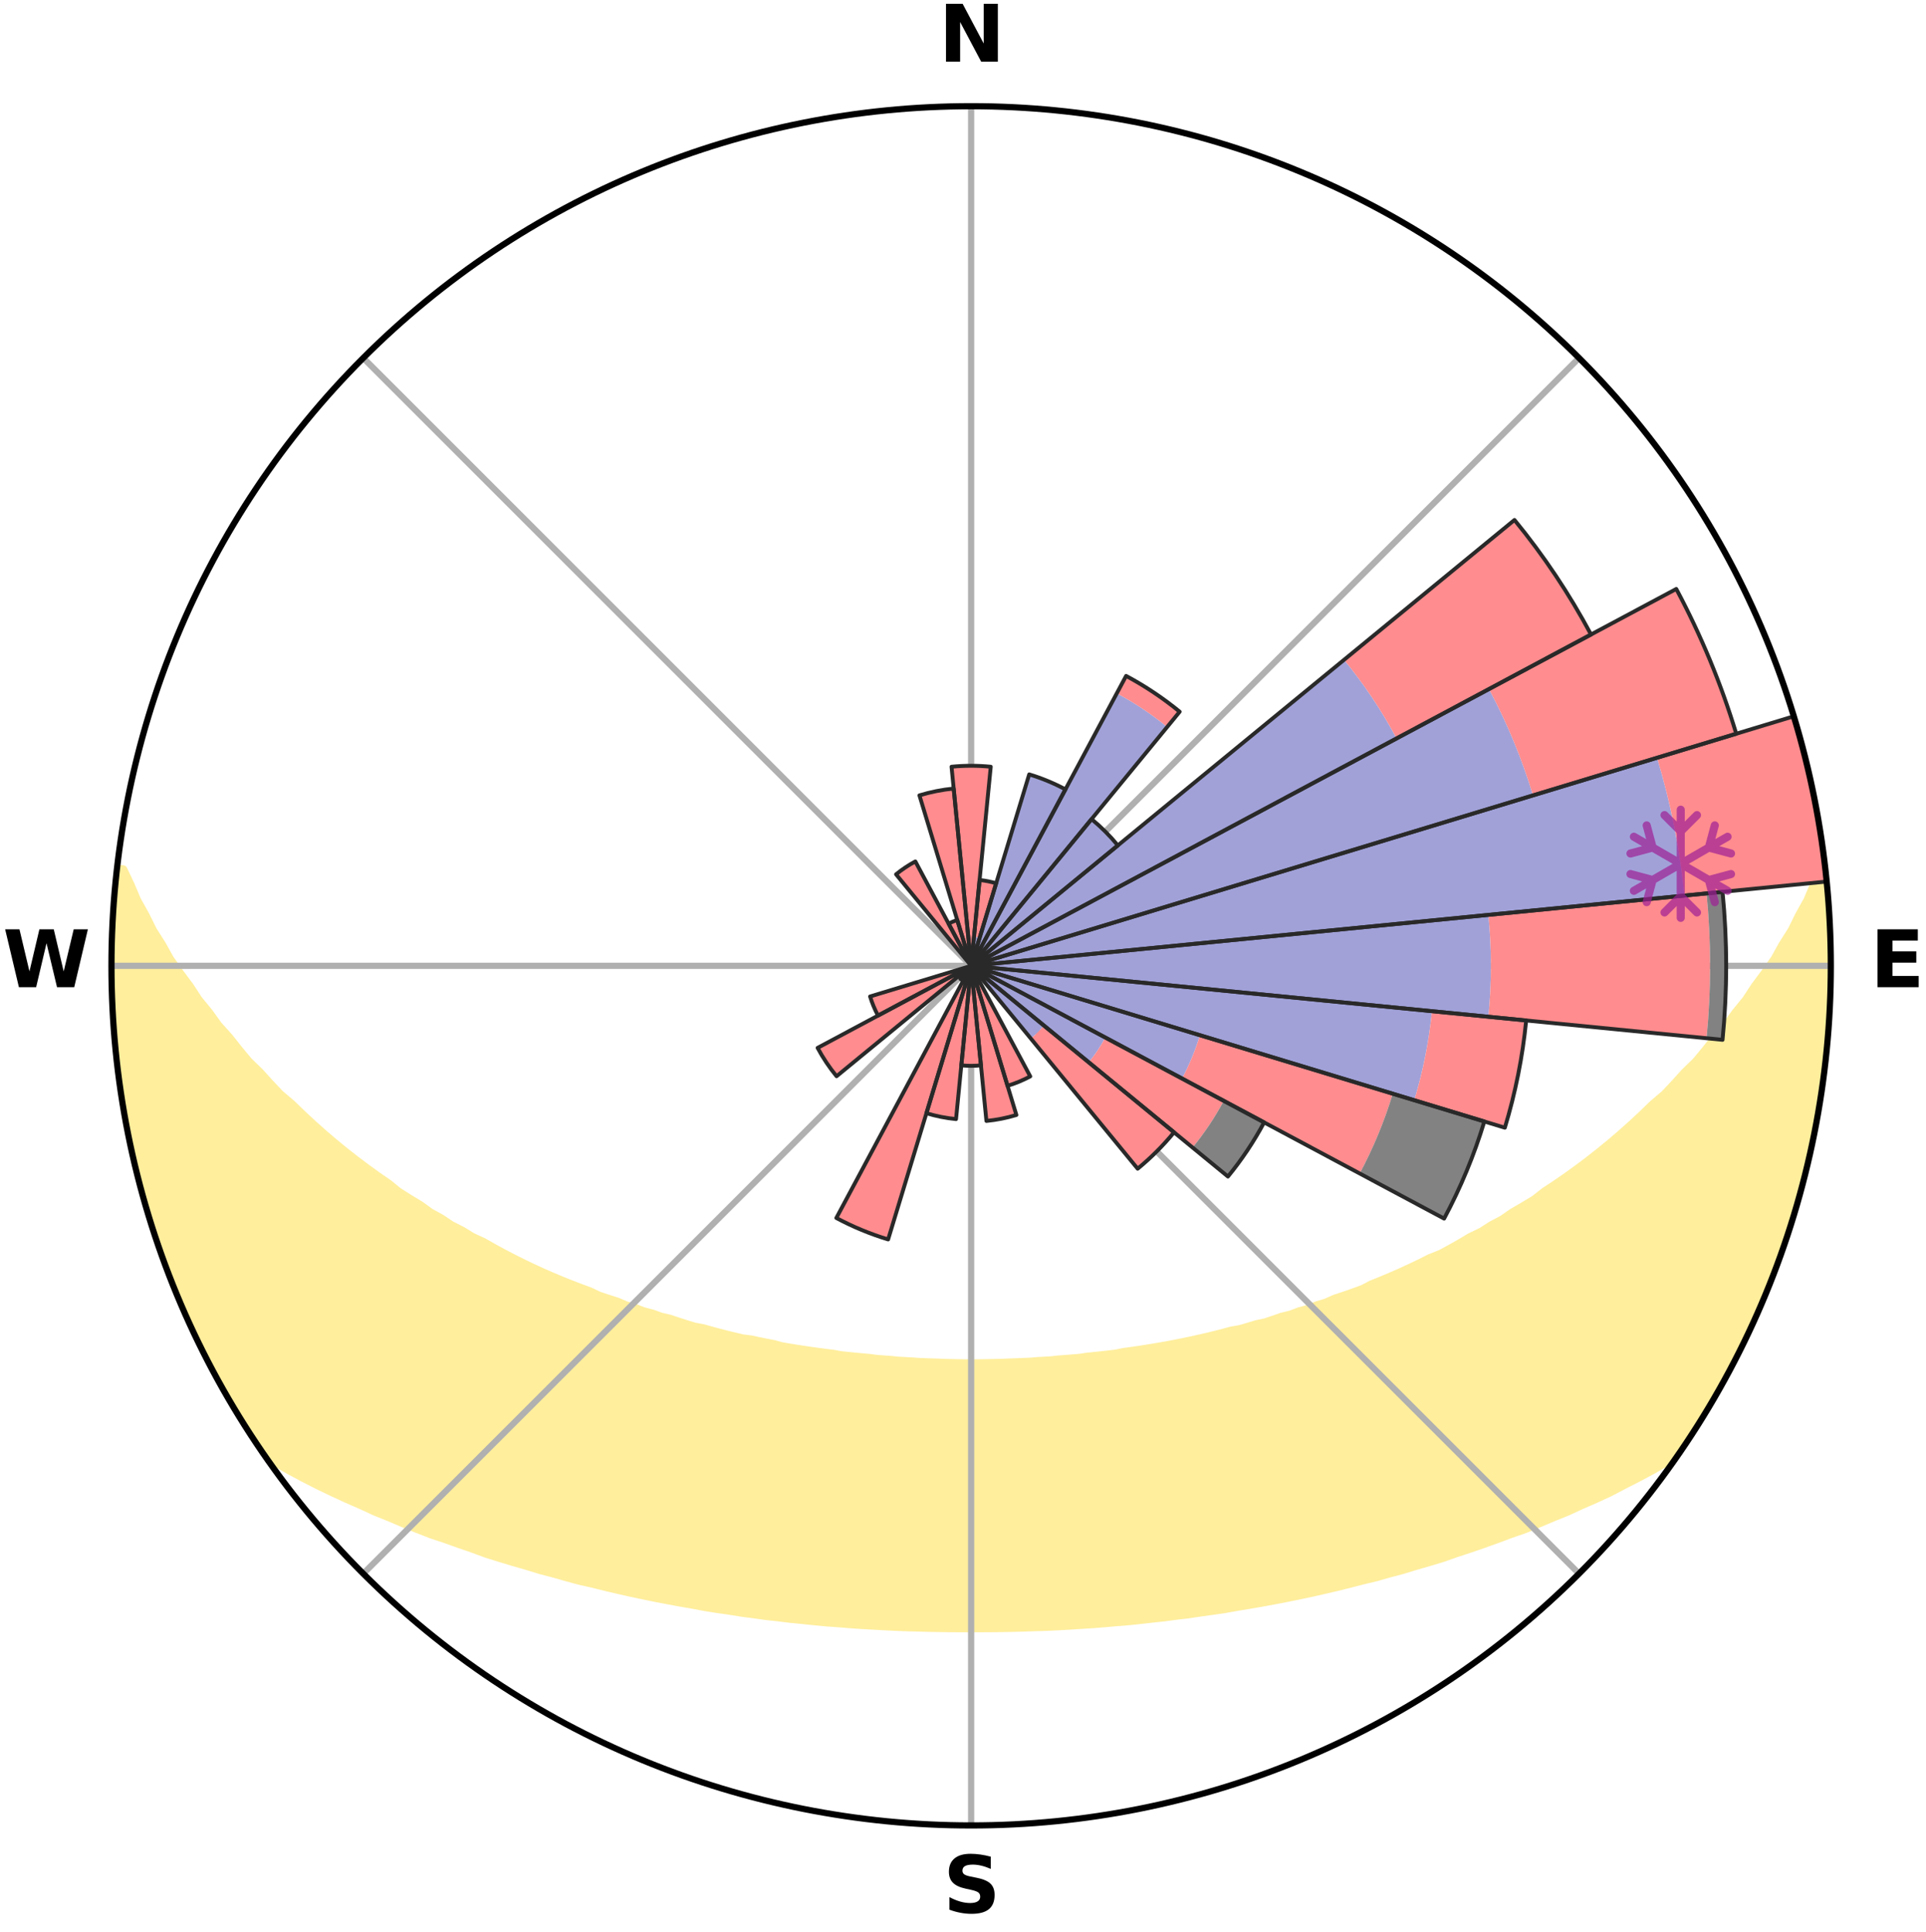 <?xml version="1.0" encoding="utf-8" standalone="no"?>
<!DOCTYPE svg PUBLIC "-//W3C//DTD SVG 1.1//EN"
  "http://www.w3.org/Graphics/SVG/1.1/DTD/svg11.dtd">
<svg xmlns:xlink="http://www.w3.org/1999/xlink" width="248.41pt" height="249.158pt" viewBox="0 0 248.41 249.158" xmlns="http://www.w3.org/2000/svg" version="1.1">
 <title>Ski Rose for Macugnaga - Belvedere</title>
 <defs>
  <style type="text/css">*{stroke-linejoin: round; stroke-linecap: butt}</style>
 </defs>
 <g id="figure_1">
  <g id="patch_1">
   <path d="M 0 249.158 
L 248.41 249.158 
L 248.41 0 
L 0 0 
z
" style="fill: #ffffff"/>
  </g>
  <g id="axes_1">
   <g id="patch_2">
    <path d="M 236.135 124.579 
C 236.135 110.018 233.267 95.599 227.695 82.147 
C 222.122 68.695 213.955 56.471 203.659 46.175 
C 193.363 35.879 181.139 27.711 167.687 22.139 
C 154.235 16.567 139.815 13.699 125.255 13.699 
C 110.694 13.699 96.275 16.567 82.823 22.139 
C 69.371 27.711 57.147 35.879 46.851 46.175 
C 36.555 56.471 28.387 68.695 22.815 82.147 
C 17.243 95.599 14.375 110.018 14.375 124.579 
C 14.375 139.14 17.243 153.559 22.815 167.011 
C 28.387 180.463 36.555 192.687 46.851 202.983 
C 57.147 213.279 69.371 221.447 82.823 227.019 
C 96.275 232.591 110.694 235.459 125.255 235.459 
C 139.815 235.459 154.235 232.591 167.687 227.019 
C 181.139 221.447 193.363 213.279 203.659 202.983 
C 213.955 192.687 222.122 180.463 227.695 167.011 
C 233.267 153.559 236.135 139.14 236.135 124.579 
M 125.255 124.579 
C 125.255 124.579 125.255 124.579 125.255 124.579 
C 125.255 124.579 125.255 124.579 125.255 124.579 
C 125.255 124.579 125.255 124.579 125.255 124.579 
C 125.255 124.579 125.255 124.579 125.255 124.579 
C 125.255 124.579 125.255 124.579 125.255 124.579 
C 125.255 124.579 125.255 124.579 125.255 124.579 
C 125.255 124.579 125.255 124.579 125.255 124.579 
C 125.255 124.579 125.255 124.579 125.255 124.579 
C 125.255 124.579 125.255 124.579 125.255 124.579 
C 125.255 124.579 125.255 124.579 125.255 124.579 
C 125.255 124.579 125.255 124.579 125.255 124.579 
C 125.255 124.579 125.255 124.579 125.255 124.579 
C 125.255 124.579 125.255 124.579 125.255 124.579 
C 125.255 124.579 125.255 124.579 125.255 124.579 
C 125.255 124.579 125.255 124.579 125.255 124.579 
C 125.255 124.579 125.255 124.579 125.255 124.579 
z
" style="fill: #ffffff"/>
   </g>
   <g id="PolyCollection_1">
    <defs>
     <path id="m2bb5641c22" d="M 235.419 -137.131 
L 234.883 -137.07 
L 233.937 -135.044 
L 233.11 -133.067 
L 232.02 -131.109 
L 231.083 -129.2 
L 229.894 -127.319 
L 228.875 -125.483 
L 227.608 -123.686 
L 226.306 -121.933 
L 225.185 -120.216 
L 223.822 -118.55 
L 222.644 -116.914 
L 221.228 -115.338 
L 220 -113.784 
L 218.748 -112.271 
L 217.265 -110.828 
L 215.972 -109.398 
L 214.659 -108.009 
L 213.125 -106.702 
L 211.78 -105.397 
L 210.421 -104.133 
L 209.048 -102.909 
L 207.663 -101.725 
L 206.267 -100.582 
L 204.862 -99.479 
L 203.448 -98.416 
L 202.028 -97.392 
L 200.602 -96.408 
L 199.171 -95.463 
L 197.92 -94.48 
L 196.482 -93.609 
L 195.044 -92.775 
L 193.779 -91.895 
L 192.34 -91.132 
L 191.071 -90.317 
L 189.635 -89.623 
L 188.366 -88.873 
L 187.096 -88.152 
L 185.826 -87.461 
L 184.406 -86.895 
L 183.143 -86.264 
L 181.883 -85.66 
L 180.627 -85.083 
L 179.374 -84.533 
L 178.127 -84.009 
L 176.886 -83.51 
L 175.778 -82.931 
L 174.546 -82.481 
L 173.322 -82.053 
L 172.106 -81.648 
L 171.01 -81.159 
L 169.808 -80.797 
L 168.72 -80.348 
L 167.534 -80.026 
L 166.456 -79.616 
L 165.287 -79.331 
L 164.219 -78.958 
L 163.155 -78.602 
L 162.013 -78.367 
L 160.962 -78.044 
L 159.916 -77.738 
L 158.803 -77.547 
L 157.77 -77.269 
L 156.743 -77.006 
L 155.721 -76.756 
L 154.706 -76.52 
L 153.695 -76.296 
L 152.691 -76.085 
L 151.693 -75.886 
L 150.701 -75.697 
L 149.715 -75.52 
L 148.735 -75.353 
L 147.76 -75.195 
L 146.792 -75.047 
L 145.829 -74.908 
L 144.873 -74.777 
L 143.947 -74.584 
L 142.999 -74.471 
L 142.056 -74.366 
L 141.118 -74.267 
L 140.185 -74.175 
L 139.272 -74.034 
L 138.347 -73.957 
L 137.426 -73.885 
L 136.508 -73.818 
L 135.603 -73.714 
L 134.692 -73.66 
L 133.784 -73.611 
L 132.884 -73.534 
L 131.98 -73.496 
L 131.079 -73.462 
L 130.18 -73.431 
L 129.284 -73.388 
L 128.387 -73.368 
L 127.492 -73.351 
L 126.597 -73.332 
L 125.702 -73.325 
L 124.808 -73.325 
L 123.913 -73.333 
L 123.018 -73.352 
L 122.123 -73.369 
L 121.227 -73.406 
L 120.33 -73.434 
L 119.431 -73.465 
L 118.53 -73.5 
L 117.631 -73.569 
L 116.726 -73.616 
L 115.819 -73.666 
L 114.916 -73.761 
L 114.003 -73.824 
L 113.086 -73.892 
L 112.178 -74.015 
L 111.255 -74.096 
L 110.327 -74.183 
L 109.394 -74.276 
L 108.457 -74.375 
L 107.538 -74.547 
L 106.592 -74.664 
L 105.641 -74.787 
L 104.685 -74.919 
L 103.723 -75.059 
L 102.755 -75.207 
L 101.781 -75.365 
L 100.801 -75.533 
L 99.861 -75.797 
L 98.872 -75.988 
L 97.878 -76.19 
L 96.877 -76.404 
L 95.813 -76.535 
L 94.798 -76.772 
L 93.777 -77.022 
L 92.751 -77.285 
L 91.719 -77.563 
L 90.681 -77.856 
L 89.561 -78.062 
L 88.51 -78.385 
L 87.455 -78.724 
L 86.395 -79.08 
L 85.239 -79.349 
L 84.168 -79.741 
L 82.993 -80.045 
L 81.912 -80.473 
L 80.721 -80.816 
L 79.632 -81.284 
L 78.425 -81.668 
L 77.21 -82.073 
L 76.11 -82.605 
L 74.883 -83.056 
L 73.649 -83.53 
L 72.409 -84.029 
L 71.162 -84.553 
L 69.911 -85.103 
L 68.656 -85.68 
L 67.397 -86.284 
L 66.135 -86.916 
L 64.871 -87.576 
L 63.606 -88.265 
L 62.341 -88.984 
L 60.911 -89.643 
L 59.644 -90.424 
L 58.209 -91.151 
L 56.945 -91.997 
L 55.508 -92.794 
L 54.251 -93.705 
L 52.817 -94.574 
L 51.385 -95.481 
L 50.143 -96.496 
L 48.722 -97.477 
L 47.305 -98.498 
L 45.896 -99.557 
L 44.494 -100.657 
L 43.102 -101.796 
L 41.721 -102.976 
L 40.352 -104.196 
L 38.996 -105.456 
L 37.654 -106.757 
L 36.123 -108.06 
L 34.814 -109.445 
L 33.524 -110.87 
L 32.045 -112.308 
L 30.796 -113.817 
L 29.57 -115.366 
L 28.157 -116.937 
L 26.981 -118.568 
L 25.621 -120.229 
L 24.502 -121.941 
L 23.203 -123.688 
L 21.937 -125.481 
L 20.919 -127.311 
L 19.73 -129.186 
L 18.793 -131.091 
L 17.7 -133.044 
L 16.867 -135.016 
L 15.911 -137.037 
L 15.113 -137.128 
L 15.113 -137.128 
L 14.975 -135.198 
L 14.746 -133.276 
L 14.674 -131.342 
L 14.512 -129.414 
L 14.444 -127.481 
L 14.47 -125.546 
L 14.407 -123.612 
L 14.497 -121.679 
L 14.5 -119.743 
L 14.587 -117.81 
L 14.838 -115.889 
L 14.939 -113.957 
L 15.116 -112.03 
L 15.391 -110.115 
L 15.769 -108.216 
L 15.924 -106.283 
L 16.289 -104.384 
L 16.684 -102.49 
L 17.009 -100.582 
L 17.465 -98.701 
L 17.95 -96.828 
L 18.465 -94.964 
L 19.009 -93.108 
L 19.583 -91.261 
L 20.187 -89.424 
L 20.737 -87.567 
L 21.403 -85.75 
L 22.101 -83.946 
L 22.827 -82.152 
L 23.585 -80.372 
L 24.375 -78.606 
L 25.198 -76.854 
L 26.054 -75.12 
L 26.945 -73.402 
L 27.836 -71.685 
L 28.759 -69.984 
L 29.732 -68.312 
L 30.729 -66.654 
L 31.767 -65.021 
L 32.838 -63.41 
L 33.876 -61.776 
L 35.465 -60.532 
L 37.285 -59.485 
L 39.131 -58.494 
L 40.986 -57.548 
L 42.851 -56.651 
L 44.715 -55.792 
L 46.582 -54.976 
L 48.387 -54.143 
L 50.244 -53.396 
L 52.042 -52.633 
L 53.837 -51.904 
L 55.627 -51.206 
L 57.461 -50.595 
L 59.237 -49.959 
L 61.005 -49.352 
L 62.721 -48.719 
L 64.475 -48.168 
L 66.22 -47.644 
L 67.957 -47.145 
L 69.649 -46.623 
L 71.368 -46.173 
L 73.042 -45.694 
L 74.712 -45.243 
L 76.403 -44.861 
L 78.054 -44.449 
L 79.701 -44.063 
L 81.337 -43.692 
L 82.968 -43.347 
L 84.588 -43.014 
L 86.203 -42.706 
L 87.808 -42.409 
L 89.407 -42.135 
L 90.981 -41.836 
L 92.564 -41.588 
L 94.141 -41.363 
L 95.698 -41.113 
L 97.26 -40.91 
L 98.805 -40.692 
L 100.356 -40.523 
L 101.892 -40.335 
L 103.429 -40.184 
L 104.955 -40.023 
L 106.477 -39.876 
L 108 -39.768 
L 109.513 -39.646 
L 111.024 -39.538 
L 112.533 -39.454 
L 114.037 -39.369 
L 115.538 -39.296 
L 117.037 -39.236 
L 118.535 -39.2 
L 120.03 -39.161 
L 121.524 -39.134 
L 123.017 -39.117 
L 124.509 -39.111 
L 126.001 -39.111 
L 127.493 -39.117 
L 128.986 -39.133 
L 130.479 -39.16 
L 131.974 -39.198 
L 133.471 -39.249 
L 134.972 -39.294 
L 136.473 -39.367 
L 137.977 -39.451 
L 139.484 -39.549 
L 140.997 -39.643 
L 142.511 -39.764 
L 144.028 -39.899 
L 145.556 -40.018 
L 147.082 -40.179 
L 148.613 -40.354 
L 150.155 -40.518 
L 151.695 -40.722 
L 153.252 -40.904 
L 154.803 -41.138 
L 156.371 -41.356 
L 157.949 -41.581 
L 159.517 -41.864 
L 161.106 -42.128 
L 162.706 -42.401 
L 164.31 -42.698 
L 165.926 -43.006 
L 167.546 -43.339 
L 169.178 -43.684 
L 170.813 -44.055 
L 172.461 -44.44 
L 174.111 -44.853 
L 175.774 -45.28 
L 177.474 -45.684 
L 179.148 -46.164 
L 180.867 -46.614 
L 182.56 -47.135 
L 184.297 -47.634 
L 186.043 -48.158 
L 187.751 -48.765 
L 189.512 -49.343 
L 191.281 -49.95 
L 193.057 -50.586 
L 194.839 -51.252 
L 196.683 -51.894 
L 198.477 -52.623 
L 200.276 -53.386 
L 202.133 -54.134 
L 203.937 -54.967 
L 205.806 -55.782 
L 207.669 -56.642 
L 209.47 -57.591 
L 211.329 -58.532 
L 213.17 -59.525 
L 214.996 -60.568 
L 216.634 -61.776 
L 217.714 -63.382 
L 218.764 -65.007 
L 219.787 -66.649 
L 220.767 -68.318 
L 221.747 -69.987 
L 222.6 -71.725 
L 223.52 -73.425 
L 224.397 -75.149 
L 225.209 -76.904 
L 226.129 -78.608 
L 226.914 -80.376 
L 227.619 -82.178 
L 228.386 -83.955 
L 229.105 -85.751 
L 229.694 -87.595 
L 230.402 -89.397 
L 230.98 -91.244 
L 231.512 -93.104 
L 232.055 -94.961 
L 232.489 -96.846 
L 233.053 -98.699 
L 233.399 -100.604 
L 233.841 -102.487 
L 234.248 -104.378 
L 234.507 -106.297 
L 234.868 -108.197 
L 235.164 -110.109 
L 235.266 -112.045 
L 235.512 -113.963 
L 235.719 -115.885 
L 235.888 -117.812 
L 236.005 -119.744 
L 236.088 -121.677 
L 235.979 -123.613 
L 236.006 -125.546 
L 235.985 -127.479 
L 235.943 -129.412 
L 235.868 -131.344 
L 235.761 -133.276 
L 235.606 -135.205 
L 235.419 -137.131 
z
" style="stroke: #ffee9c"/>
    </defs>
    <g clip-path="url(#pf566e3ab9f)">
     <use xlink:href="#m2bb5641c22" x="0" y="249.158" style="fill: #ffee9c; stroke: #ffee9c"/>
    </g>
   </g>
   <g id="matplotlib.axis_1">
    <g id="xtick_1">
     <g id="line2d_1">
      <path d="M 125.255 124.579 
L 125.255 13.699 
" clip-path="url(#pf566e3ab9f)" style="fill: none; stroke: #b0b0b0; stroke-width: 0.8; stroke-linecap: square"/>
     </g>
     <g id="text_1">
      <!-- N -->
      <g transform="translate(121.07 7.958) scale(0.1 -0.1)">
       <defs>
        <path id="DejaVuSans-Bold-4e" d="M 588 4666 
L 1931 4666 
L 3628 1466 
L 3628 4666 
L 4769 4666 
L 4769 0 
L 3425 0 
L 1728 3200 
L 1728 0 
L 588 0 
L 588 4666 
z
" transform="scale(0.016)"/>
       </defs>
       <use xlink:href="#DejaVuSans-Bold-4e"/>
      </g>
     </g>
    </g>
    <g id="xtick_2">
     <g id="line2d_2">
      <path d="M 125.255 124.579 
L 203.659 46.175 
" clip-path="url(#pf566e3ab9f)" style="fill: none; stroke: #b0b0b0; stroke-width: 0.8; stroke-linecap: square"/>
     </g>
    </g>
    <g id="xtick_3">
     <g id="line2d_3">
      <path d="M 125.255 124.579 
L 236.135 124.579 
" clip-path="url(#pf566e3ab9f)" style="fill: none; stroke: #b0b0b0; stroke-width: 0.8; stroke-linecap: square"/>
     </g>
     <g id="text_2">
      <!-- E -->
      <g transform="translate(241.219 127.338) scale(0.1 -0.1)">
       <defs>
        <path id="DejaVuSans-Bold-45" d="M 588 4666 
L 3834 4666 
L 3834 3756 
L 1791 3756 
L 1791 2888 
L 3713 2888 
L 3713 1978 
L 1791 1978 
L 1791 909 
L 3903 909 
L 3903 0 
L 588 0 
L 588 4666 
z
" transform="scale(0.016)"/>
       </defs>
       <use xlink:href="#DejaVuSans-Bold-45"/>
      </g>
     </g>
    </g>
    <g id="xtick_4">
     <g id="line2d_4">
      <path d="M 125.255 124.579 
L 203.659 202.983 
" clip-path="url(#pf566e3ab9f)" style="fill: none; stroke: #b0b0b0; stroke-width: 0.8; stroke-linecap: square"/>
     </g>
    </g>
    <g id="xtick_5">
     <g id="line2d_5">
      <path d="M 125.255 124.579 
L 125.255 235.459 
" clip-path="url(#pf566e3ab9f)" style="fill: none; stroke: #b0b0b0; stroke-width: 0.8; stroke-linecap: square"/>
     </g>
     <g id="text_3">
      <!-- S -->
      <g transform="translate(121.654 246.718) scale(0.1 -0.1)">
       <defs>
        <path id="DejaVuSans-Bold-53" d="M 3834 4519 
L 3834 3531 
Q 3450 3703 3084 3790 
Q 2719 3878 2394 3878 
Q 1963 3878 1756 3759 
Q 1550 3641 1550 3391 
Q 1550 3203 1689 3098 
Q 1828 2994 2194 2919 
L 2706 2816 
Q 3484 2659 3812 2340 
Q 4141 2022 4141 1434 
Q 4141 663 3683 286 
Q 3225 -91 2284 -91 
Q 1841 -91 1394 -6 
Q 947 78 500 244 
L 500 1259 
Q 947 1022 1364 901 
Q 1781 781 2169 781 
Q 2563 781 2772 912 
Q 2981 1044 2981 1288 
Q 2981 1506 2839 1625 
Q 2697 1744 2272 1838 
L 1806 1941 
Q 1106 2091 782 2419 
Q 459 2747 459 3303 
Q 459 4000 909 4375 
Q 1359 4750 2203 4750 
Q 2588 4750 2994 4692 
Q 3400 4634 3834 4519 
z
" transform="scale(0.016)"/>
       </defs>
       <use xlink:href="#DejaVuSans-Bold-53"/>
      </g>
     </g>
    </g>
    <g id="xtick_6">
     <g id="line2d_6">
      <path d="M 125.255 124.579 
L 46.851 202.983 
" clip-path="url(#pf566e3ab9f)" style="fill: none; stroke: #b0b0b0; stroke-width: 0.8; stroke-linecap: square"/>
     </g>
    </g>
    <g id="xtick_7">
     <g id="line2d_7">
      <path d="M 125.255 124.579 
L 14.375 124.579 
" clip-path="url(#pf566e3ab9f)" style="fill: none; stroke: #b0b0b0; stroke-width: 0.8; stroke-linecap: square"/>
     </g>
     <g id="text_4">
      <!-- W -->
      <g transform="translate(0.36 127.338) scale(0.1 -0.1)">
       <defs>
        <path id="DejaVuSans-Bold-57" d="M 191 4666 
L 1344 4666 
L 2150 1275 
L 2950 4666 
L 4109 4666 
L 4909 1275 
L 5716 4666 
L 6859 4666 
L 5759 0 
L 4372 0 
L 3525 3547 
L 2688 0 
L 1300 0 
L 191 4666 
z
" transform="scale(0.016)"/>
       </defs>
       <use xlink:href="#DejaVuSans-Bold-57"/>
      </g>
     </g>
    </g>
    <g id="xtick_8">
     <g id="line2d_8">
      <path d="M 125.255 124.579 
L 46.851 46.175 
" clip-path="url(#pf566e3ab9f)" style="fill: none; stroke: #b0b0b0; stroke-width: 0.8; stroke-linecap: square"/>
     </g>
    </g>
   </g>
   <g id="matplotlib.axis_2"/>
   <g id="patch_3">
    <path d="M 125.255 124.579 
C 125.255 124.579 125.255 124.579 125.255 124.579 
C 125.255 124.579 125.255 124.579 125.255 124.579 
L 125.255 124.579 
C 125.255 124.579 125.255 124.579 125.255 124.579 
C 125.255 124.579 125.255 124.579 125.255 124.579 
z
" clip-path="url(#pf566e3ab9f)" style="fill: #d9d9d9"/>
   </g>
   <g id="patch_4">
    <path d="M 125.255 124.579 
C 125.255 124.579 125.255 124.579 125.255 124.579 
C 125.255 124.579 125.255 124.579 125.255 124.579 
L 125.255 124.579 
C 125.255 124.579 125.255 124.579 125.255 124.579 
C 125.255 124.579 125.255 124.579 125.255 124.579 
z
" clip-path="url(#pf566e3ab9f)" style="fill: #d9d9d9"/>
   </g>
   <g id="patch_5">
    <path d="M 125.255 124.579 
C 125.255 124.579 125.255 124.579 125.255 124.579 
C 125.255 124.579 125.255 124.579 125.255 124.579 
L 125.255 124.579 
C 125.255 124.579 125.255 124.579 125.255 124.579 
C 125.255 124.579 125.255 124.579 125.255 124.579 
z
" clip-path="url(#pf566e3ab9f)" style="fill: #d9d9d9"/>
   </g>
   <g id="patch_6">
    <path d="M 125.255 124.579 
C 125.255 124.579 125.255 124.579 125.255 124.579 
C 125.255 124.579 125.255 124.579 125.255 124.579 
L 125.255 124.579 
C 125.255 124.579 125.255 124.579 125.255 124.579 
C 125.255 124.579 125.255 124.579 125.255 124.579 
z
" clip-path="url(#pf566e3ab9f)" style="fill: #d9d9d9"/>
   </g>
   <g id="patch_7">
    <path d="M 125.255 124.579 
C 125.255 124.579 125.255 124.579 125.255 124.579 
C 125.255 124.579 125.255 124.579 125.255 124.579 
L 125.255 124.579 
C 125.255 124.579 125.255 124.579 125.255 124.579 
C 125.255 124.579 125.255 124.579 125.255 124.579 
z
" clip-path="url(#pf566e3ab9f)" style="fill: #d9d9d9"/>
   </g>
   <g id="patch_8">
    <path d="M 125.255 124.579 
C 125.255 124.579 125.255 124.579 125.255 124.579 
C 125.255 124.579 125.255 124.579 125.255 124.579 
L 125.255 124.579 
C 125.255 124.579 125.255 124.579 125.255 124.579 
C 125.255 124.579 125.255 124.579 125.255 124.579 
z
" clip-path="url(#pf566e3ab9f)" style="fill: #d9d9d9"/>
   </g>
   <g id="patch_9">
    <path d="M 125.255 124.579 
C 125.255 124.579 125.255 124.579 125.255 124.579 
C 125.255 124.579 125.255 124.579 125.255 124.579 
L 125.255 124.579 
C 125.255 124.579 125.255 124.579 125.255 124.579 
C 125.255 124.579 125.255 124.579 125.255 124.579 
z
" clip-path="url(#pf566e3ab9f)" style="fill: #d9d9d9"/>
   </g>
   <g id="patch_10">
    <path d="M 125.255 124.579 
C 125.255 124.579 125.255 124.579 125.255 124.579 
C 125.255 124.579 125.255 124.579 125.255 124.579 
L 125.255 124.579 
C 125.255 124.579 125.255 124.579 125.255 124.579 
C 125.255 124.579 125.255 124.579 125.255 124.579 
z
" clip-path="url(#pf566e3ab9f)" style="fill: #d9d9d9"/>
   </g>
   <g id="patch_11">
    <path d="M 125.255 124.579 
C 125.255 124.579 125.255 124.579 125.255 124.579 
C 125.255 124.579 125.255 124.579 125.255 124.579 
L 125.255 124.579 
C 125.255 124.579 125.255 124.579 125.255 124.579 
C 125.255 124.579 125.255 124.579 125.255 124.579 
z
" clip-path="url(#pf566e3ab9f)" style="fill: #d9d9d9"/>
   </g>
   <g id="patch_12">
    <path d="M 125.255 124.579 
C 125.255 124.579 125.255 124.579 125.255 124.579 
C 125.255 124.579 125.255 124.579 125.255 124.579 
L 125.255 124.579 
C 125.255 124.579 125.255 124.579 125.255 124.579 
C 125.255 124.579 125.255 124.579 125.255 124.579 
z
" clip-path="url(#pf566e3ab9f)" style="fill: #d9d9d9"/>
   </g>
   <g id="patch_13">
    <path d="M 125.255 124.579 
C 125.255 124.579 125.255 124.579 125.255 124.579 
C 125.255 124.579 125.255 124.579 125.255 124.579 
L 125.255 124.579 
C 125.255 124.579 125.255 124.579 125.255 124.579 
C 125.255 124.579 125.255 124.579 125.255 124.579 
z
" clip-path="url(#pf566e3ab9f)" style="fill: #d9d9d9"/>
   </g>
   <g id="patch_14">
    <path d="M 125.255 124.579 
C 125.255 124.579 125.255 124.579 125.255 124.579 
C 125.255 124.579 125.255 124.579 125.255 124.579 
L 125.255 124.579 
C 125.255 124.579 125.255 124.579 125.255 124.579 
C 125.255 124.579 125.255 124.579 125.255 124.579 
z
" clip-path="url(#pf566e3ab9f)" style="fill: #d9d9d9"/>
   </g>
   <g id="patch_15">
    <path d="M 125.255 124.579 
C 125.255 124.579 125.255 124.579 125.255 124.579 
C 125.255 124.579 125.255 124.579 125.255 124.579 
L 125.255 124.579 
C 125.255 124.579 125.255 124.579 125.255 124.579 
C 125.255 124.579 125.255 124.579 125.255 124.579 
z
" clip-path="url(#pf566e3ab9f)" style="fill: #d9d9d9"/>
   </g>
   <g id="patch_16">
    <path d="M 125.255 124.579 
C 125.255 124.579 125.255 124.579 125.255 124.579 
C 125.255 124.579 125.255 124.579 125.255 124.579 
L 125.255 124.579 
C 125.255 124.579 125.255 124.579 125.255 124.579 
C 125.255 124.579 125.255 124.579 125.255 124.579 
z
" clip-path="url(#pf566e3ab9f)" style="fill: #d9d9d9"/>
   </g>
   <g id="patch_17">
    <path d="M 125.255 124.579 
C 125.255 124.579 125.255 124.579 125.255 124.579 
C 125.255 124.579 125.255 124.579 125.255 124.579 
L 125.255 124.579 
C 125.255 124.579 125.255 124.579 125.255 124.579 
C 125.255 124.579 125.255 124.579 125.255 124.579 
z
" clip-path="url(#pf566e3ab9f)" style="fill: #d9d9d9"/>
   </g>
   <g id="patch_18">
    <path d="M 125.255 124.579 
C 125.255 124.579 125.255 124.579 125.255 124.579 
C 125.255 124.579 125.255 124.579 125.255 124.579 
L 125.255 124.579 
C 125.255 124.579 125.255 124.579 125.255 124.579 
C 125.255 124.579 125.255 124.579 125.255 124.579 
z
" clip-path="url(#pf566e3ab9f)" style="fill: #d9d9d9"/>
   </g>
   <g id="patch_19">
    <path d="M 125.255 124.579 
C 125.255 124.579 125.255 124.579 125.255 124.579 
C 125.255 124.579 125.255 124.579 125.255 124.579 
L 125.255 124.579 
C 125.255 124.579 125.255 124.579 125.255 124.579 
C 125.255 124.579 125.255 124.579 125.255 124.579 
z
" clip-path="url(#pf566e3ab9f)" style="fill: #d9d9d9"/>
   </g>
   <g id="patch_20">
    <path d="M 125.255 124.579 
C 125.255 124.579 125.255 124.579 125.255 124.579 
C 125.255 124.579 125.255 124.579 125.255 124.579 
L 125.255 124.579 
C 125.255 124.579 125.255 124.579 125.255 124.579 
C 125.255 124.579 125.255 124.579 125.255 124.579 
z
" clip-path="url(#pf566e3ab9f)" style="fill: #d9d9d9"/>
   </g>
   <g id="patch_21">
    <path d="M 125.255 124.579 
C 125.255 124.579 125.255 124.579 125.255 124.579 
C 125.255 124.579 125.255 124.579 125.255 124.579 
L 125.255 124.579 
C 125.255 124.579 125.255 124.579 125.255 124.579 
C 125.255 124.579 125.255 124.579 125.255 124.579 
z
" clip-path="url(#pf566e3ab9f)" style="fill: #d9d9d9"/>
   </g>
   <g id="patch_22">
    <path d="M 125.255 124.579 
C 125.255 124.579 125.255 124.579 125.255 124.579 
C 125.255 124.579 125.255 124.579 125.255 124.579 
L 125.255 124.579 
C 125.255 124.579 125.255 124.579 125.255 124.579 
C 125.255 124.579 125.255 124.579 125.255 124.579 
z
" clip-path="url(#pf566e3ab9f)" style="fill: #d9d9d9"/>
   </g>
   <g id="patch_23">
    <path d="M 125.255 124.579 
C 125.255 124.579 125.255 124.579 125.255 124.579 
C 125.255 124.579 125.255 124.579 125.255 124.579 
L 125.255 124.579 
C 125.255 124.579 125.255 124.579 125.255 124.579 
C 125.255 124.579 125.255 124.579 125.255 124.579 
z
" clip-path="url(#pf566e3ab9f)" style="fill: #d9d9d9"/>
   </g>
   <g id="patch_24">
    <path d="M 125.255 124.579 
C 125.255 124.579 125.255 124.579 125.255 124.579 
C 125.255 124.579 125.255 124.579 125.255 124.579 
L 125.255 124.579 
C 125.255 124.579 125.255 124.579 125.255 124.579 
C 125.255 124.579 125.255 124.579 125.255 124.579 
z
" clip-path="url(#pf566e3ab9f)" style="fill: #d9d9d9"/>
   </g>
   <g id="patch_25">
    <path d="M 125.255 124.579 
C 125.255 124.579 125.255 124.579 125.255 124.579 
C 125.255 124.579 125.255 124.579 125.255 124.579 
L 125.255 124.579 
C 125.255 124.579 125.255 124.579 125.255 124.579 
C 125.255 124.579 125.255 124.579 125.255 124.579 
z
" clip-path="url(#pf566e3ab9f)" style="fill: #d9d9d9"/>
   </g>
   <g id="patch_26">
    <path d="M 125.255 124.579 
C 125.255 124.579 125.255 124.579 125.255 124.579 
C 125.255 124.579 125.255 124.579 125.255 124.579 
L 125.255 124.579 
C 125.255 124.579 125.255 124.579 125.255 124.579 
C 125.255 124.579 125.255 124.579 125.255 124.579 
z
" clip-path="url(#pf566e3ab9f)" style="fill: #d9d9d9"/>
   </g>
   <g id="patch_27">
    <path d="M 125.255 124.579 
C 125.255 124.579 125.255 124.579 125.255 124.579 
C 125.255 124.579 125.255 124.579 125.255 124.579 
L 125.255 124.579 
C 125.255 124.579 125.255 124.579 125.255 124.579 
C 125.255 124.579 125.255 124.579 125.255 124.579 
z
" clip-path="url(#pf566e3ab9f)" style="fill: #d9d9d9"/>
   </g>
   <g id="patch_28">
    <path d="M 125.255 124.579 
C 125.255 124.579 125.255 124.579 125.255 124.579 
C 125.255 124.579 125.255 124.579 125.255 124.579 
L 125.255 124.579 
C 125.255 124.579 125.255 124.579 125.255 124.579 
C 125.255 124.579 125.255 124.579 125.255 124.579 
z
" clip-path="url(#pf566e3ab9f)" style="fill: #d9d9d9"/>
   </g>
   <g id="patch_29">
    <path d="M 125.255 124.579 
C 125.255 124.579 125.255 124.579 125.255 124.579 
C 125.255 124.579 125.255 124.579 125.255 124.579 
L 125.255 124.579 
C 125.255 124.579 125.255 124.579 125.255 124.579 
C 125.255 124.579 125.255 124.579 125.255 124.579 
z
" clip-path="url(#pf566e3ab9f)" style="fill: #d9d9d9"/>
   </g>
   <g id="patch_30">
    <path d="M 125.255 124.579 
C 125.255 124.579 125.255 124.579 125.255 124.579 
C 125.255 124.579 125.255 124.579 125.255 124.579 
L 125.255 124.579 
C 125.255 124.579 125.255 124.579 125.255 124.579 
C 125.255 124.579 125.255 124.579 125.255 124.579 
z
" clip-path="url(#pf566e3ab9f)" style="fill: #d9d9d9"/>
   </g>
   <g id="patch_31">
    <path d="M 125.255 124.579 
C 125.255 124.579 125.255 124.579 125.255 124.579 
C 125.255 124.579 125.255 124.579 125.255 124.579 
L 125.255 124.579 
C 125.255 124.579 125.255 124.579 125.255 124.579 
C 125.255 124.579 125.255 124.579 125.255 124.579 
z
" clip-path="url(#pf566e3ab9f)" style="fill: #d9d9d9"/>
   </g>
   <g id="patch_32">
    <path d="M 125.255 124.579 
C 125.255 124.579 125.255 124.579 125.255 124.579 
C 125.255 124.579 125.255 124.579 125.255 124.579 
L 125.255 124.579 
C 125.255 124.579 125.255 124.579 125.255 124.579 
C 125.255 124.579 125.255 124.579 125.255 124.579 
z
" clip-path="url(#pf566e3ab9f)" style="fill: #d9d9d9"/>
   </g>
   <g id="patch_33">
    <path d="M 125.255 124.579 
C 125.255 124.579 125.255 124.579 125.255 124.579 
C 125.255 124.579 125.255 124.579 125.255 124.579 
L 125.255 124.579 
C 125.255 124.579 125.255 124.579 125.255 124.579 
C 125.255 124.579 125.255 124.579 125.255 124.579 
z
" clip-path="url(#pf566e3ab9f)" style="fill: #d9d9d9"/>
   </g>
   <g id="patch_34">
    <path d="M 125.255 124.579 
C 125.255 124.579 125.255 124.579 125.255 124.579 
C 125.255 124.579 125.255 124.579 125.255 124.579 
L 125.255 124.579 
C 125.255 124.579 125.255 124.579 125.255 124.579 
C 125.255 124.579 125.255 124.579 125.255 124.579 
z
" clip-path="url(#pf566e3ab9f)" style="fill: #d9d9d9"/>
   </g>
   <g id="patch_35">
    <path d="M 125.255 124.579 
C 125.255 124.579 125.255 124.579 125.255 124.579 
C 125.255 124.579 125.255 124.579 125.255 124.579 
L 125.255 124.579 
C 125.255 124.579 125.255 124.579 125.255 124.579 
C 125.255 124.579 125.255 124.579 125.255 124.579 
z
" clip-path="url(#pf566e3ab9f)" style="fill: #a1a1d8"/>
   </g>
   <g id="patch_36">
    <path d="M 125.255 124.579 
C 125.255 124.579 125.255 124.579 125.255 124.579 
C 125.255 124.579 125.255 124.579 125.255 124.579 
L 126.351 120.964 
C 126.233 120.929 126.113 120.898 125.992 120.874 
C 125.871 120.85 125.748 120.832 125.625 120.82 
z
" clip-path="url(#pf566e3ab9f)" style="fill: #a1a1d8"/>
   </g>
   <g id="patch_37">
    <path d="M 125.255 124.579 
C 125.255 124.579 125.255 124.579 125.255 124.579 
C 125.255 124.579 125.255 124.579 125.255 124.579 
L 137.419 101.822 
C 136.674 101.424 135.91 101.062 135.13 100.739 
C 134.349 100.416 133.554 100.131 132.745 99.886 
z
" clip-path="url(#pf566e3ab9f)" style="fill: #a1a1d8"/>
   </g>
   <g id="patch_38">
    <path d="M 125.255 124.579 
C 125.255 124.579 125.255 124.579 125.255 124.579 
C 125.255 124.579 125.255 124.579 125.255 124.579 
L 150.539 93.77 
C 149.531 92.942 148.482 92.165 147.398 91.44 
C 146.313 90.715 145.193 90.044 144.043 89.429 
z
" clip-path="url(#pf566e3ab9f)" style="fill: #a1a1d8"/>
   </g>
   <g id="patch_39">
    <path d="M 125.255 124.579 
C 125.255 124.579 125.255 124.579 125.255 124.579 
C 125.255 124.579 125.255 124.579 125.255 124.579 
L 144.178 109.049 
C 143.67 108.43 143.131 107.836 142.565 107.269 
C 141.998 106.703 141.404 106.164 140.785 105.656 
z
" clip-path="url(#pf566e3ab9f)" style="fill: #a1a1d8"/>
   </g>
   <g id="patch_40">
    <path d="M 125.255 124.579 
C 125.255 124.579 125.255 124.579 125.255 124.579 
C 125.255 124.579 125.255 124.579 125.255 124.579 
L 180.129 95.248 
C 179.169 93.452 178.121 91.704 176.989 90.011 
C 175.858 88.318 174.644 86.681 173.352 85.107 
z
" clip-path="url(#pf566e3ab9f)" style="fill: #a1a1d8"/>
   </g>
   <g id="patch_41">
    <path d="M 125.255 124.579 
C 125.255 124.579 125.255 124.579 125.255 124.579 
C 125.255 124.579 125.255 124.579 125.255 124.579 
L 197.729 102.594 
C 197.009 100.222 196.174 97.887 195.225 95.597 
C 194.276 93.306 193.216 91.064 192.047 88.878 
z
" clip-path="url(#pf566e3ab9f)" style="fill: #a1a1d8"/>
   </g>
   <g id="patch_42">
    <path d="M 125.255 124.579 
C 125.255 124.579 125.255 124.579 125.255 124.579 
C 125.255 124.579 125.255 124.579 125.255 124.579 
L 217.258 115.518 
C 216.961 112.506 216.517 109.511 215.926 106.543 
C 215.336 103.576 214.6 100.639 213.722 97.743 
z
" clip-path="url(#pf566e3ab9f)" style="fill: #a1a1d8"/>
   </g>
   <g id="patch_43">
    <path d="M 125.255 124.579 
C 125.255 124.579 125.255 124.579 125.255 124.579 
C 125.255 124.579 125.255 124.579 125.255 124.579 
L 191.973 131.15 
C 192.188 128.966 192.296 126.773 192.296 124.579 
C 192.296 122.385 192.188 120.192 191.973 118.008 
z
" clip-path="url(#pf566e3ab9f)" style="fill: #a1a1d8"/>
   </g>
   <g id="patch_44">
    <path d="M 125.255 124.579 
C 125.255 124.579 125.255 124.579 125.255 124.579 
C 125.255 124.579 125.255 124.579 125.255 124.579 
L 182.408 141.916 
C 182.975 140.046 183.451 138.148 183.832 136.231 
C 184.213 134.313 184.5 132.379 184.692 130.433 
z
" clip-path="url(#pf566e3ab9f)" style="fill: #a1a1d8"/>
   </g>
   <g id="patch_45">
    <path d="M 125.255 124.579 
C 125.255 124.579 125.255 124.579 125.255 124.579 
C 125.255 124.579 125.255 124.579 125.255 124.579 
L 152.455 139.118 
C 152.931 138.227 153.363 137.314 153.749 136.382 
C 154.135 135.449 154.475 134.498 154.768 133.532 
z
" clip-path="url(#pf566e3ab9f)" style="fill: #a1a1d8"/>
   </g>
   <g id="patch_46">
    <path d="M 125.255 124.579 
C 125.255 124.579 125.255 124.579 125.255 124.579 
C 125.255 124.579 125.255 124.579 125.255 124.579 
L 140.427 137.031 
C 140.835 136.534 141.218 136.018 141.575 135.484 
C 141.931 134.949 142.262 134.398 142.565 133.831 
z
" clip-path="url(#pf566e3ab9f)" style="fill: #a1a1d8"/>
   </g>
   <g id="patch_47">
    <path d="M 125.255 124.579 
C 125.255 124.579 125.255 124.579 125.255 124.579 
C 125.255 124.579 125.255 124.579 125.255 124.579 
L 132.958 133.965 
C 133.265 133.713 133.56 133.446 133.841 133.165 
C 134.122 132.884 134.389 132.589 134.641 132.282 
z
" clip-path="url(#pf566e3ab9f)" style="fill: #a1a1d8"/>
   </g>
   <g id="patch_48">
    <path d="M 125.255 124.579 
C 125.255 124.579 125.255 124.579 125.255 124.579 
C 125.255 124.579 125.255 124.579 125.255 124.579 
L 125.255 124.579 
C 125.255 124.579 125.255 124.579 125.255 124.579 
C 125.255 124.579 125.255 124.579 125.255 124.579 
z
" clip-path="url(#pf566e3ab9f)" style="fill: #a1a1d8"/>
   </g>
   <g id="patch_49">
    <path d="M 125.255 124.579 
C 125.255 124.579 125.255 124.579 125.255 124.579 
C 125.255 124.579 125.255 124.579 125.255 124.579 
L 125.255 124.579 
C 125.255 124.579 125.255 124.579 125.255 124.579 
C 125.255 124.579 125.255 124.579 125.255 124.579 
z
" clip-path="url(#pf566e3ab9f)" style="fill: #a1a1d8"/>
   </g>
   <g id="patch_50">
    <path d="M 125.255 124.579 
C 125.255 124.579 125.255 124.579 125.255 124.579 
C 125.255 124.579 125.255 124.579 125.255 124.579 
L 125.255 124.579 
C 125.255 124.579 125.255 124.579 125.255 124.579 
C 125.255 124.579 125.255 124.579 125.255 124.579 
z
" clip-path="url(#pf566e3ab9f)" style="fill: #a1a1d8"/>
   </g>
   <g id="patch_51">
    <path d="M 125.255 124.579 
C 125.255 124.579 125.255 124.579 125.255 124.579 
C 125.255 124.579 125.255 124.579 125.255 124.579 
L 125.255 124.579 
C 125.255 124.579 125.255 124.579 125.255 124.579 
C 125.255 124.579 125.255 124.579 125.255 124.579 
z
" clip-path="url(#pf566e3ab9f)" style="fill: #a1a1d8"/>
   </g>
   <g id="patch_52">
    <path d="M 125.255 124.579 
C 125.255 124.579 125.255 124.579 125.255 124.579 
C 125.255 124.579 125.255 124.579 125.255 124.579 
L 125.255 124.579 
C 125.255 124.579 125.255 124.579 125.255 124.579 
C 125.255 124.579 125.255 124.579 125.255 124.579 
z
" clip-path="url(#pf566e3ab9f)" style="fill: #a1a1d8"/>
   </g>
   <g id="patch_53">
    <path d="M 125.255 124.579 
C 125.255 124.579 125.255 124.579 125.255 124.579 
C 125.255 124.579 125.255 124.579 125.255 124.579 
L 125.255 124.579 
C 125.255 124.579 125.255 124.579 125.255 124.579 
C 125.255 124.579 125.255 124.579 125.255 124.579 
z
" clip-path="url(#pf566e3ab9f)" style="fill: #a1a1d8"/>
   </g>
   <g id="patch_54">
    <path d="M 125.255 124.579 
C 125.255 124.579 125.255 124.579 125.255 124.579 
C 125.255 124.579 125.255 124.579 125.255 124.579 
L 125.255 124.579 
C 125.255 124.579 125.255 124.579 125.255 124.579 
C 125.255 124.579 125.255 124.579 125.255 124.579 
z
" clip-path="url(#pf566e3ab9f)" style="fill: #a1a1d8"/>
   </g>
   <g id="patch_55">
    <path d="M 125.255 124.579 
C 125.255 124.579 125.255 124.579 125.255 124.579 
C 125.255 124.579 125.255 124.579 125.255 124.579 
L 125.255 124.579 
C 125.255 124.579 125.255 124.579 125.255 124.579 
C 125.255 124.579 125.255 124.579 125.255 124.579 
z
" clip-path="url(#pf566e3ab9f)" style="fill: #a1a1d8"/>
   </g>
   <g id="patch_56">
    <path d="M 125.255 124.579 
C 125.255 124.579 125.255 124.579 125.255 124.579 
C 125.255 124.579 125.255 124.579 125.255 124.579 
L 125.255 124.579 
C 125.255 124.579 125.255 124.579 125.255 124.579 
C 125.255 124.579 125.255 124.579 125.255 124.579 
z
" clip-path="url(#pf566e3ab9f)" style="fill: #a1a1d8"/>
   </g>
   <g id="patch_57">
    <path d="M 125.255 124.579 
C 125.255 124.579 125.255 124.579 125.255 124.579 
C 125.255 124.579 125.255 124.579 125.255 124.579 
L 125.255 124.579 
C 125.255 124.579 125.255 124.579 125.255 124.579 
C 125.255 124.579 125.255 124.579 125.255 124.579 
z
" clip-path="url(#pf566e3ab9f)" style="fill: #a1a1d8"/>
   </g>
   <g id="patch_58">
    <path d="M 125.255 124.579 
C 125.255 124.579 125.255 124.579 125.255 124.579 
C 125.255 124.579 125.255 124.579 125.255 124.579 
L 125.255 124.579 
C 125.255 124.579 125.255 124.579 125.255 124.579 
C 125.255 124.579 125.255 124.579 125.255 124.579 
z
" clip-path="url(#pf566e3ab9f)" style="fill: #a1a1d8"/>
   </g>
   <g id="patch_59">
    <path d="M 125.255 124.579 
C 125.255 124.579 125.255 124.579 125.255 124.579 
C 125.255 124.579 125.255 124.579 125.255 124.579 
L 125.255 124.579 
C 125.255 124.579 125.255 124.579 125.255 124.579 
C 125.255 124.579 125.255 124.579 125.255 124.579 
z
" clip-path="url(#pf566e3ab9f)" style="fill: #a1a1d8"/>
   </g>
   <g id="patch_60">
    <path d="M 125.255 124.579 
C 125.255 124.579 125.255 124.579 125.255 124.579 
C 125.255 124.579 125.255 124.579 125.255 124.579 
L 125.255 124.579 
C 125.255 124.579 125.255 124.579 125.255 124.579 
C 125.255 124.579 125.255 124.579 125.255 124.579 
z
" clip-path="url(#pf566e3ab9f)" style="fill: #a1a1d8"/>
   </g>
   <g id="patch_61">
    <path d="M 125.255 124.579 
C 125.255 124.579 125.255 124.579 125.255 124.579 
C 125.255 124.579 125.255 124.579 125.255 124.579 
L 125.255 124.579 
C 125.255 124.579 125.255 124.579 125.255 124.579 
C 125.255 124.579 125.255 124.579 125.255 124.579 
z
" clip-path="url(#pf566e3ab9f)" style="fill: #a1a1d8"/>
   </g>
   <g id="patch_62">
    <path d="M 125.255 124.579 
C 125.255 124.579 125.255 124.579 125.255 124.579 
C 125.255 124.579 125.255 124.579 125.255 124.579 
L 125.255 124.579 
C 125.255 124.579 125.255 124.579 125.255 124.579 
C 125.255 124.579 125.255 124.579 125.255 124.579 
z
" clip-path="url(#pf566e3ab9f)" style="fill: #a1a1d8"/>
   </g>
   <g id="patch_63">
    <path d="M 125.255 124.579 
C 125.255 124.579 125.255 124.579 125.255 124.579 
C 125.255 124.579 125.255 124.579 125.255 124.579 
L 125.255 124.579 
C 125.255 124.579 125.255 124.579 125.255 124.579 
C 125.255 124.579 125.255 124.579 125.255 124.579 
z
" clip-path="url(#pf566e3ab9f)" style="fill: #a1a1d8"/>
   </g>
   <g id="patch_64">
    <path d="M 125.255 124.579 
C 125.255 124.579 125.255 124.579 125.255 124.579 
C 125.255 124.579 125.255 124.579 125.255 124.579 
L 125.255 124.579 
C 125.255 124.579 125.255 124.579 125.255 124.579 
C 125.255 124.579 125.255 124.579 125.255 124.579 
z
" clip-path="url(#pf566e3ab9f)" style="fill: #a1a1d8"/>
   </g>
   <g id="patch_65">
    <path d="M 125.255 124.579 
C 125.255 124.579 125.255 124.579 125.255 124.579 
C 125.255 124.579 125.255 124.579 125.255 124.579 
L 125.255 124.579 
C 125.255 124.579 125.255 124.579 125.255 124.579 
C 125.255 124.579 125.255 124.579 125.255 124.579 
z
" clip-path="url(#pf566e3ab9f)" style="fill: #a1a1d8"/>
   </g>
   <g id="patch_66">
    <path d="M 125.255 124.579 
C 125.255 124.579 125.255 124.579 125.255 124.579 
C 125.255 124.579 125.255 124.579 125.255 124.579 
L 125.255 124.579 
C 125.255 124.579 125.255 124.579 125.255 124.579 
C 125.255 124.579 125.255 124.579 125.255 124.579 
z
" clip-path="url(#pf566e3ab9f)" style="fill: #a1a1d8"/>
   </g>
   <g id="patch_67">
    <path d="M 125.255 124.579 
C 125.255 124.579 125.255 124.579 125.255 124.579 
C 125.255 124.579 125.255 124.579 125.255 124.579 
L 127.784 98.899 
C 126.944 98.817 126.099 98.775 125.255 98.775 
C 124.41 98.775 123.566 98.817 122.726 98.899 
z
" clip-path="url(#pf566e3ab9f)" style="fill: #ff8c8e"/>
   </g>
   <g id="patch_68">
    <path d="M 125.625 120.82 
C 125.748 120.832 125.871 120.85 125.992 120.874 
C 126.113 120.898 126.233 120.929 126.351 120.964 
L 128.483 113.938 
C 128.135 113.832 127.781 113.744 127.424 113.673 
C 127.067 113.602 126.707 113.548 126.345 113.512 
z
" clip-path="url(#pf566e3ab9f)" style="fill: #ff8c8e"/>
   </g>
   <g id="patch_69">
    <path d="M 132.745 99.886 
C 133.554 100.131 134.349 100.416 135.13 100.739 
C 135.91 101.062 136.674 101.424 137.419 101.822 
L 137.419 101.822 
C 136.674 101.424 135.91 101.062 135.13 100.739 
C 134.349 100.416 133.554 100.131 132.745 99.886 
z
" clip-path="url(#pf566e3ab9f)" style="fill: #ff8c8e"/>
   </g>
   <g id="patch_70">
    <path d="M 144.043 89.429 
C 145.193 90.044 146.313 90.715 147.398 91.44 
C 148.482 92.165 149.531 92.942 150.539 93.77 
L 152.153 91.803 
C 151.081 90.923 149.965 90.096 148.811 89.325 
C 147.657 88.553 146.466 87.84 145.242 87.185 
z
" clip-path="url(#pf566e3ab9f)" style="fill: #ff8c8e"/>
   </g>
   <g id="patch_71">
    <path d="M 140.785 105.656 
C 141.404 106.164 141.998 106.703 142.565 107.269 
C 143.131 107.836 143.67 108.43 144.178 109.049 
L 144.178 109.049 
C 143.67 108.43 143.131 107.836 142.565 107.269 
C 141.998 106.703 141.404 106.164 140.785 105.656 
z
" clip-path="url(#pf566e3ab9f)" style="fill: #ff8c8e"/>
   </g>
   <g id="patch_72">
    <path d="M 173.352 85.107 
C 174.644 86.681 175.858 88.318 176.989 90.011 
C 178.121 91.704 179.169 93.452 180.129 95.248 
L 205.206 81.844 
C 203.807 79.227 202.281 76.681 200.632 74.213 
C 198.984 71.746 197.215 69.361 195.333 67.068 
z
" clip-path="url(#pf566e3ab9f)" style="fill: #ff8c8e"/>
   </g>
   <g id="patch_73">
    <path d="M 192.047 88.878 
C 193.216 91.064 194.276 93.306 195.225 95.597 
C 196.174 97.887 197.009 100.222 197.729 102.594 
L 223.938 94.644 
C 222.958 91.414 221.821 88.234 220.529 85.115 
C 219.237 81.997 217.793 78.944 216.202 75.967 
z
" clip-path="url(#pf566e3ab9f)" style="fill: #ff8c8e"/>
   </g>
   <g id="patch_74">
    <path d="M 213.722 97.743 
C 214.6 100.639 215.336 103.576 215.926 106.543 
C 216.517 109.511 216.961 112.506 217.258 115.518 
L 235.601 113.711 
C 235.245 110.099 234.712 106.507 234.004 102.947 
C 233.296 99.388 232.414 95.865 231.36 92.392 
z
" clip-path="url(#pf566e3ab9f)" style="fill: #ff8c8e"/>
   </g>
   <g id="patch_75">
    <path d="M 191.973 118.008 
C 192.188 120.192 192.296 122.385 192.296 124.579 
C 192.296 126.773 192.188 128.966 191.973 131.15 
L 220.106 133.921 
C 220.412 130.816 220.565 127.699 220.565 124.579 
C 220.565 121.459 220.412 118.342 220.106 115.237 
z
" clip-path="url(#pf566e3ab9f)" style="fill: #ff8c8e"/>
   </g>
   <g id="patch_76">
    <path d="M 184.692 130.433 
C 184.5 132.379 184.213 134.313 183.832 136.231 
C 183.451 138.148 182.975 140.046 182.408 141.916 
L 194.092 145.461 
C 194.775 143.207 195.348 140.922 195.807 138.613 
C 196.267 136.304 196.612 133.973 196.843 131.63 
z
" clip-path="url(#pf566e3ab9f)" style="fill: #ff8c8e"/>
   </g>
   <g id="patch_77">
    <path d="M 154.768 133.532 
C 154.475 134.498 154.135 135.449 153.749 136.382 
C 153.363 137.314 152.931 138.227 152.455 139.118 
L 175.372 151.367 
C 176.249 149.727 177.045 148.044 177.757 146.326 
C 178.468 144.608 179.095 142.855 179.635 141.075 
z
" clip-path="url(#pf566e3ab9f)" style="fill: #ff8c8e"/>
   </g>
   <g id="patch_78">
    <path d="M 142.565 133.831 
C 142.262 134.398 141.931 134.949 141.575 135.484 
C 141.218 136.018 140.835 136.534 140.427 137.031 
L 153.814 148.017 
C 154.581 147.082 155.302 146.11 155.974 145.105 
C 156.646 144.1 157.268 143.062 157.838 141.995 
z
" clip-path="url(#pf566e3ab9f)" style="fill: #ff8c8e"/>
   </g>
   <g id="patch_79">
    <path d="M 134.641 132.282 
C 134.389 132.589 134.122 132.884 133.841 133.165 
C 133.56 133.446 133.265 133.713 132.958 133.965 
L 146.733 150.75 
C 147.589 150.047 148.411 149.302 149.194 148.519 
C 149.978 147.735 150.723 146.913 151.426 146.057 
z
" clip-path="url(#pf566e3ab9f)" style="fill: #ff8c8e"/>
   </g>
   <g id="patch_80">
    <path d="M 125.255 124.579 
C 125.255 124.579 125.255 124.579 125.255 124.579 
C 125.255 124.579 125.255 124.579 125.255 124.579 
L 125.255 124.579 
C 125.255 124.579 125.255 124.579 125.255 124.579 
C 125.255 124.579 125.255 124.579 125.255 124.579 
z
" clip-path="url(#pf566e3ab9f)" style="fill: #ff8c8e"/>
   </g>
   <g id="patch_81">
    <path d="M 125.255 124.579 
C 125.255 124.579 125.255 124.579 125.255 124.579 
C 125.255 124.579 125.255 124.579 125.255 124.579 
L 129.95 140.056 
C 130.456 139.902 130.955 139.724 131.444 139.521 
C 131.933 139.319 132.412 139.092 132.879 138.843 
z
" clip-path="url(#pf566e3ab9f)" style="fill: #ff8c8e"/>
   </g>
   <g id="patch_82">
    <path d="M 125.255 124.579 
C 125.255 124.579 125.255 124.579 125.255 124.579 
C 125.255 124.579 125.255 124.579 125.255 124.579 
L 127.226 144.589 
C 127.881 144.524 128.532 144.427 129.177 144.299 
C 129.823 144.171 130.462 144.011 131.091 143.82 
z
" clip-path="url(#pf566e3ab9f)" style="fill: #ff8c8e"/>
   </g>
   <g id="patch_83">
    <path d="M 125.255 124.579 
C 125.255 124.579 125.255 124.579 125.255 124.579 
C 125.255 124.579 125.255 124.579 125.255 124.579 
L 123.99 137.419 
C 124.41 137.46 124.833 137.481 125.255 137.481 
C 125.677 137.481 126.099 137.46 126.519 137.419 
z
" clip-path="url(#pf566e3ab9f)" style="fill: #ff8c8e"/>
   </g>
   <g id="patch_84">
    <path d="M 125.255 124.579 
C 125.255 124.579 125.255 124.579 125.255 124.579 
C 125.255 124.579 125.255 124.579 125.255 124.579 
L 119.487 143.592 
C 120.11 143.781 120.741 143.939 121.379 144.066 
C 122.017 144.193 122.66 144.288 123.307 144.352 
z
" clip-path="url(#pf566e3ab9f)" style="fill: #ff8c8e"/>
   </g>
   <g id="patch_85">
    <path d="M 125.255 124.579 
C 125.255 124.579 125.255 124.579 125.255 124.579 
C 125.255 124.579 125.255 124.579 125.255 124.579 
L 107.869 157.105 
C 108.934 157.675 110.026 158.191 111.141 158.653 
C 112.256 159.115 113.394 159.522 114.549 159.872 
z
" clip-path="url(#pf566e3ab9f)" style="fill: #ff8c8e"/>
   </g>
   <g id="patch_86">
    <path d="M 125.255 124.579 
C 125.255 124.579 125.255 124.579 125.255 124.579 
C 125.255 124.579 125.255 124.579 125.255 124.579 
L 123.871 126.265 
C 123.927 126.31 123.984 126.353 124.043 126.392 
C 124.103 126.432 124.164 126.469 124.227 126.502 
z
" clip-path="url(#pf566e3ab9f)" style="fill: #ff8c8e"/>
   </g>
   <g id="patch_87">
    <path d="M 125.255 124.579 
C 125.255 124.579 125.255 124.579 125.255 124.579 
C 125.255 124.579 125.255 124.579 125.255 124.579 
L 125.255 124.579 
C 125.255 124.579 125.255 124.579 125.255 124.579 
C 125.255 124.579 125.255 124.579 125.255 124.579 
z
" clip-path="url(#pf566e3ab9f)" style="fill: #ff8c8e"/>
   </g>
   <g id="patch_88">
    <path d="M 125.255 124.579 
C 125.255 124.579 125.255 124.579 125.255 124.579 
C 125.255 124.579 125.255 124.579 125.255 124.579 
L 105.453 135.163 
C 105.799 135.812 106.177 136.442 106.586 137.053 
C 106.994 137.664 107.432 138.255 107.898 138.823 
z
" clip-path="url(#pf566e3ab9f)" style="fill: #ff8c8e"/>
   </g>
   <g id="patch_89">
    <path d="M 125.255 124.579 
C 125.255 124.579 125.255 124.579 125.255 124.579 
C 125.255 124.579 125.255 124.579 125.255 124.579 
L 112.222 128.533 
C 112.351 128.959 112.502 129.379 112.672 129.791 
C 112.843 130.203 113.034 130.606 113.244 130.999 
z
" clip-path="url(#pf566e3ab9f)" style="fill: #ff8c8e"/>
   </g>
   <g id="patch_90">
    <path d="M 125.255 124.579 
C 125.255 124.579 125.255 124.579 125.255 124.579 
C 125.255 124.579 125.255 124.579 125.255 124.579 
L 125.255 124.579 
C 125.255 124.579 125.255 124.579 125.255 124.579 
C 125.255 124.579 125.255 124.579 125.255 124.579 
z
" clip-path="url(#pf566e3ab9f)" style="fill: #ff8c8e"/>
   </g>
   <g id="patch_91">
    <path d="M 125.255 124.579 
C 125.255 124.579 125.255 124.579 125.255 124.579 
C 125.255 124.579 125.255 124.579 125.255 124.579 
L 125.255 124.579 
C 125.255 124.579 125.255 124.579 125.255 124.579 
C 125.255 124.579 125.255 124.579 125.255 124.579 
z
" clip-path="url(#pf566e3ab9f)" style="fill: #ff8c8e"/>
   </g>
   <g id="patch_92">
    <path d="M 125.255 124.579 
C 125.255 124.579 125.255 124.579 125.255 124.579 
C 125.255 124.579 125.255 124.579 125.255 124.579 
L 125.255 124.579 
C 125.255 124.579 125.255 124.579 125.255 124.579 
C 125.255 124.579 125.255 124.579 125.255 124.579 
z
" clip-path="url(#pf566e3ab9f)" style="fill: #ff8c8e"/>
   </g>
   <g id="patch_93">
    <path d="M 125.255 124.579 
C 125.255 124.579 125.255 124.579 125.255 124.579 
C 125.255 124.579 125.255 124.579 125.255 124.579 
L 125.255 124.579 
C 125.255 124.579 125.255 124.579 125.255 124.579 
C 125.255 124.579 125.255 124.579 125.255 124.579 
z
" clip-path="url(#pf566e3ab9f)" style="fill: #ff8c8e"/>
   </g>
   <g id="patch_94">
    <path d="M 125.255 124.579 
C 125.255 124.579 125.255 124.579 125.255 124.579 
C 125.255 124.579 125.255 124.579 125.255 124.579 
L 125.255 124.579 
C 125.255 124.579 125.255 124.579 125.255 124.579 
C 125.255 124.579 125.255 124.579 125.255 124.579 
z
" clip-path="url(#pf566e3ab9f)" style="fill: #ff8c8e"/>
   </g>
   <g id="patch_95">
    <path d="M 125.255 124.579 
C 125.255 124.579 125.255 124.579 125.255 124.579 
C 125.255 124.579 125.255 124.579 125.255 124.579 
L 125.255 124.579 
C 125.255 124.579 125.255 124.579 125.255 124.579 
C 125.255 124.579 125.255 124.579 125.255 124.579 
z
" clip-path="url(#pf566e3ab9f)" style="fill: #ff8c8e"/>
   </g>
   <g id="patch_96">
    <path d="M 125.255 124.579 
C 125.255 124.579 125.255 124.579 125.255 124.579 
C 125.255 124.579 125.255 124.579 125.255 124.579 
L 118.059 111.116 
C 117.618 111.351 117.189 111.608 116.774 111.886 
C 116.358 112.164 115.957 112.461 115.57 112.778 
z
" clip-path="url(#pf566e3ab9f)" style="fill: #ff8c8e"/>
   </g>
   <g id="patch_97">
    <path d="M 125.255 124.579 
C 125.255 124.579 125.255 124.579 125.255 124.579 
C 125.255 124.579 125.255 124.579 125.255 124.579 
L 123.464 118.676 
C 123.271 118.735 123.081 118.803 122.894 118.88 
C 122.708 118.958 122.525 119.044 122.347 119.139 
z
" clip-path="url(#pf566e3ab9f)" style="fill: #ff8c8e"/>
   </g>
   <g id="patch_98">
    <path d="M 125.255 124.579 
C 125.255 124.579 125.255 124.579 125.255 124.579 
C 125.255 124.579 125.255 124.579 125.255 124.579 
L 123.003 101.713 
C 122.254 101.787 121.51 101.897 120.772 102.044 
C 120.035 102.191 119.305 102.374 118.585 102.592 
z
" clip-path="url(#pf566e3ab9f)" style="fill: #ff8c8e"/>
   </g>
   <g id="patch_99">
    <path d="M 122.726 98.899 
C 123.566 98.817 124.41 98.775 125.255 98.775 
C 126.099 98.775 126.944 98.817 127.784 98.899 
L 127.784 98.899 
C 126.944 98.817 126.099 98.775 125.255 98.775 
C 124.41 98.775 123.566 98.817 122.726 98.899 
z
" clip-path="url(#pf566e3ab9f)" style="fill: #828282"/>
   </g>
   <g id="patch_100">
    <path d="M 126.345 113.512 
C 126.707 113.548 127.067 113.602 127.424 113.673 
C 127.781 113.744 128.135 113.832 128.483 113.938 
L 128.483 113.938 
C 128.135 113.832 127.781 113.744 127.424 113.673 
C 127.067 113.602 126.707 113.548 126.345 113.512 
z
" clip-path="url(#pf566e3ab9f)" style="fill: #828282"/>
   </g>
   <g id="patch_101">
    <path d="M 132.745 99.886 
C 133.554 100.131 134.349 100.416 135.13 100.739 
C 135.91 101.062 136.674 101.424 137.419 101.822 
L 137.419 101.822 
C 136.674 101.424 135.91 101.062 135.13 100.739 
C 134.349 100.416 133.554 100.131 132.745 99.886 
z
" clip-path="url(#pf566e3ab9f)" style="fill: #828282"/>
   </g>
   <g id="patch_102">
    <path d="M 145.242 87.185 
C 146.466 87.84 147.657 88.553 148.811 89.325 
C 149.965 90.096 151.081 90.923 152.153 91.803 
L 152.153 91.803 
C 151.081 90.923 149.965 90.096 148.811 89.325 
C 147.657 88.553 146.466 87.84 145.242 87.185 
z
" clip-path="url(#pf566e3ab9f)" style="fill: #828282"/>
   </g>
   <g id="patch_103">
    <path d="M 140.785 105.656 
C 141.404 106.164 141.998 106.703 142.565 107.269 
C 143.131 107.836 143.67 108.43 144.178 109.049 
L 144.178 109.049 
C 143.67 108.43 143.131 107.836 142.565 107.269 
C 141.998 106.703 141.404 106.164 140.785 105.656 
z
" clip-path="url(#pf566e3ab9f)" style="fill: #828282"/>
   </g>
   <g id="patch_104">
    <path d="M 195.333 67.068 
C 197.215 69.361 198.984 71.746 200.632 74.213 
C 202.281 76.681 203.807 79.227 205.206 81.844 
L 205.206 81.844 
C 203.807 79.227 202.281 76.681 200.632 74.213 
C 198.984 71.746 197.215 69.361 195.333 67.068 
z
" clip-path="url(#pf566e3ab9f)" style="fill: #828282"/>
   </g>
   <g id="patch_105">
    <path d="M 216.202 75.967 
C 217.793 78.944 219.237 81.997 220.529 85.115 
C 221.821 88.234 222.958 91.414 223.938 94.644 
L 223.938 94.644 
C 222.958 91.414 221.821 88.234 220.529 85.115 
C 219.237 81.997 217.793 78.944 216.202 75.967 
z
" clip-path="url(#pf566e3ab9f)" style="fill: #828282"/>
   </g>
   <g id="patch_106">
    <path d="M 231.36 92.392 
C 232.414 95.865 233.296 99.388 234.004 102.947 
C 234.712 106.507 235.245 110.099 235.601 113.711 
L 235.601 113.711 
C 235.245 110.099 234.712 106.507 234.004 102.947 
C 233.296 99.388 232.414 95.865 231.36 92.392 
z
" clip-path="url(#pf566e3ab9f)" style="fill: #828282"/>
   </g>
   <g id="patch_107">
    <path d="M 220.106 115.237 
C 220.412 118.342 220.565 121.459 220.565 124.579 
C 220.565 127.699 220.412 130.816 220.106 133.921 
L 222.169 134.124 
C 222.482 130.952 222.638 127.767 222.638 124.579 
C 222.638 121.392 222.482 118.206 222.169 115.034 
z
" clip-path="url(#pf566e3ab9f)" style="fill: #828282"/>
   </g>
   <g id="patch_108">
    <path d="M 196.843 131.63 
C 196.612 133.973 196.267 136.304 195.807 138.613 
C 195.348 140.922 194.775 143.207 194.092 145.461 
L 194.092 145.461 
C 194.775 143.207 195.348 140.922 195.807 138.613 
C 196.267 136.304 196.612 133.973 196.843 131.63 
z
" clip-path="url(#pf566e3ab9f)" style="fill: #828282"/>
   </g>
   <g id="patch_109">
    <path d="M 179.635 141.075 
C 179.095 142.855 178.468 144.608 177.757 146.326 
C 177.045 148.044 176.249 149.727 175.372 151.367 
L 186.258 157.186 
C 187.325 155.189 188.294 153.141 189.16 151.05 
C 190.027 148.958 190.79 146.825 191.447 144.658 
z
" clip-path="url(#pf566e3ab9f)" style="fill: #828282"/>
   </g>
   <g id="patch_110">
    <path d="M 157.838 141.995 
C 157.268 143.062 156.646 144.1 155.974 145.105 
C 155.302 146.11 154.581 147.082 153.814 148.017 
L 158.376 151.761 
C 159.265 150.677 160.101 149.549 160.881 148.383 
C 161.66 147.217 162.381 146.014 163.042 144.777 
z
" clip-path="url(#pf566e3ab9f)" style="fill: #828282"/>
   </g>
   <g id="patch_111">
    <path d="M 151.426 146.057 
C 150.723 146.913 149.978 147.735 149.194 148.519 
C 148.411 149.302 147.589 150.047 146.733 150.75 
L 146.733 150.75 
C 147.589 150.047 148.411 149.302 149.194 148.519 
C 149.978 147.735 150.723 146.913 151.426 146.057 
z
" clip-path="url(#pf566e3ab9f)" style="fill: #828282"/>
   </g>
   <g id="patch_112">
    <path d="M 125.255 124.579 
C 125.255 124.579 125.255 124.579 125.255 124.579 
C 125.255 124.579 125.255 124.579 125.255 124.579 
L 125.255 124.579 
C 125.255 124.579 125.255 124.579 125.255 124.579 
C 125.255 124.579 125.255 124.579 125.255 124.579 
z
" clip-path="url(#pf566e3ab9f)" style="fill: #828282"/>
   </g>
   <g id="patch_113">
    <path d="M 132.879 138.843 
C 132.412 139.092 131.933 139.319 131.444 139.521 
C 130.955 139.724 130.456 139.902 129.95 140.056 
L 129.95 140.056 
C 130.456 139.902 130.955 139.724 131.444 139.521 
C 131.933 139.319 132.412 139.092 132.879 138.843 
z
" clip-path="url(#pf566e3ab9f)" style="fill: #828282"/>
   </g>
   <g id="patch_114">
    <path d="M 131.091 143.82 
C 130.462 144.011 129.823 144.171 129.177 144.299 
C 128.532 144.427 127.881 144.524 127.226 144.589 
L 127.226 144.589 
C 127.881 144.524 128.532 144.427 129.177 144.299 
C 129.823 144.171 130.462 144.011 131.091 143.82 
z
" clip-path="url(#pf566e3ab9f)" style="fill: #828282"/>
   </g>
   <g id="patch_115">
    <path d="M 126.519 137.419 
C 126.099 137.46 125.677 137.481 125.255 137.481 
C 124.833 137.481 124.41 137.46 123.99 137.419 
L 123.99 137.419 
C 124.41 137.46 124.833 137.481 125.255 137.481 
C 125.677 137.481 126.099 137.46 126.519 137.419 
z
" clip-path="url(#pf566e3ab9f)" style="fill: #828282"/>
   </g>
   <g id="patch_116">
    <path d="M 123.307 144.352 
C 122.66 144.288 122.017 144.193 121.379 144.066 
C 120.741 143.939 120.11 143.781 119.487 143.592 
L 119.487 143.592 
C 120.11 143.781 120.741 143.939 121.379 144.066 
C 122.017 144.193 122.66 144.288 123.307 144.352 
z
" clip-path="url(#pf566e3ab9f)" style="fill: #828282"/>
   </g>
   <g id="patch_117">
    <path d="M 114.549 159.872 
C 113.394 159.522 112.256 159.115 111.141 158.653 
C 110.026 158.191 108.934 157.675 107.869 157.105 
L 107.869 157.105 
C 108.934 157.675 110.026 158.191 111.141 158.653 
C 112.256 159.115 113.394 159.522 114.549 159.872 
z
" clip-path="url(#pf566e3ab9f)" style="fill: #828282"/>
   </g>
   <g id="patch_118">
    <path d="M 124.227 126.502 
C 124.164 126.469 124.103 126.432 124.043 126.392 
C 123.984 126.353 123.927 126.31 123.871 126.265 
L 123.871 126.265 
C 123.927 126.31 123.984 126.353 124.043 126.392 
C 124.103 126.432 124.164 126.469 124.227 126.502 
z
" clip-path="url(#pf566e3ab9f)" style="fill: #828282"/>
   </g>
   <g id="patch_119">
    <path d="M 125.255 124.579 
C 125.255 124.579 125.255 124.579 125.255 124.579 
C 125.255 124.579 125.255 124.579 125.255 124.579 
L 125.255 124.579 
C 125.255 124.579 125.255 124.579 125.255 124.579 
C 125.255 124.579 125.255 124.579 125.255 124.579 
z
" clip-path="url(#pf566e3ab9f)" style="fill: #828282"/>
   </g>
   <g id="patch_120">
    <path d="M 107.898 138.823 
C 107.432 138.255 106.994 137.664 106.586 137.053 
C 106.177 136.442 105.799 135.812 105.453 135.163 
L 105.453 135.163 
C 105.799 135.812 106.177 136.442 106.586 137.053 
C 106.994 137.664 107.432 138.255 107.898 138.823 
z
" clip-path="url(#pf566e3ab9f)" style="fill: #828282"/>
   </g>
   <g id="patch_121">
    <path d="M 113.244 130.999 
C 113.034 130.606 112.843 130.203 112.672 129.791 
C 112.502 129.379 112.351 128.959 112.222 128.533 
L 112.222 128.533 
C 112.351 128.959 112.502 129.379 112.672 129.791 
C 112.843 130.203 113.034 130.606 113.244 130.999 
z
" clip-path="url(#pf566e3ab9f)" style="fill: #828282"/>
   </g>
   <g id="patch_122">
    <path d="M 125.255 124.579 
C 125.255 124.579 125.255 124.579 125.255 124.579 
C 125.255 124.579 125.255 124.579 125.255 124.579 
L 125.255 124.579 
C 125.255 124.579 125.255 124.579 125.255 124.579 
C 125.255 124.579 125.255 124.579 125.255 124.579 
z
" clip-path="url(#pf566e3ab9f)" style="fill: #828282"/>
   </g>
   <g id="patch_123">
    <path d="M 125.255 124.579 
C 125.255 124.579 125.255 124.579 125.255 124.579 
C 125.255 124.579 125.255 124.579 125.255 124.579 
L 125.255 124.579 
C 125.255 124.579 125.255 124.579 125.255 124.579 
C 125.255 124.579 125.255 124.579 125.255 124.579 
z
" clip-path="url(#pf566e3ab9f)" style="fill: #828282"/>
   </g>
   <g id="patch_124">
    <path d="M 125.255 124.579 
C 125.255 124.579 125.255 124.579 125.255 124.579 
C 125.255 124.579 125.255 124.579 125.255 124.579 
L 125.255 124.579 
C 125.255 124.579 125.255 124.579 125.255 124.579 
C 125.255 124.579 125.255 124.579 125.255 124.579 
z
" clip-path="url(#pf566e3ab9f)" style="fill: #828282"/>
   </g>
   <g id="patch_125">
    <path d="M 125.255 124.579 
C 125.255 124.579 125.255 124.579 125.255 124.579 
C 125.255 124.579 125.255 124.579 125.255 124.579 
L 125.255 124.579 
C 125.255 124.579 125.255 124.579 125.255 124.579 
C 125.255 124.579 125.255 124.579 125.255 124.579 
z
" clip-path="url(#pf566e3ab9f)" style="fill: #828282"/>
   </g>
   <g id="patch_126">
    <path d="M 125.255 124.579 
C 125.255 124.579 125.255 124.579 125.255 124.579 
C 125.255 124.579 125.255 124.579 125.255 124.579 
L 125.255 124.579 
C 125.255 124.579 125.255 124.579 125.255 124.579 
C 125.255 124.579 125.255 124.579 125.255 124.579 
z
" clip-path="url(#pf566e3ab9f)" style="fill: #828282"/>
   </g>
   <g id="patch_127">
    <path d="M 125.255 124.579 
C 125.255 124.579 125.255 124.579 125.255 124.579 
C 125.255 124.579 125.255 124.579 125.255 124.579 
L 125.255 124.579 
C 125.255 124.579 125.255 124.579 125.255 124.579 
C 125.255 124.579 125.255 124.579 125.255 124.579 
z
" clip-path="url(#pf566e3ab9f)" style="fill: #828282"/>
   </g>
   <g id="patch_128">
    <path d="M 115.57 112.778 
C 115.957 112.461 116.358 112.164 116.774 111.886 
C 117.189 111.608 117.618 111.351 118.059 111.116 
L 118.059 111.116 
C 117.618 111.351 117.189 111.608 116.774 111.886 
C 116.358 112.164 115.957 112.461 115.57 112.778 
z
" clip-path="url(#pf566e3ab9f)" style="fill: #828282"/>
   </g>
   <g id="patch_129">
    <path d="M 122.347 119.139 
C 122.525 119.044 122.708 118.958 122.894 118.88 
C 123.081 118.803 123.271 118.735 123.464 118.676 
L 123.464 118.676 
C 123.271 118.735 123.081 118.803 122.894 118.88 
C 122.708 118.958 122.525 119.044 122.347 119.139 
z
" clip-path="url(#pf566e3ab9f)" style="fill: #828282"/>
   </g>
   <g id="patch_130">
    <path d="M 118.585 102.592 
C 119.305 102.374 120.035 102.191 120.772 102.044 
C 121.51 101.897 122.254 101.787 123.003 101.713 
L 123.003 101.713 
C 122.254 101.787 121.51 101.897 120.772 102.044 
C 120.035 102.191 119.305 102.374 118.585 102.592 
z
" clip-path="url(#pf566e3ab9f)" style="fill: #828282"/>
   </g>
   <g id="patch_131">
    <path d="M 125.255 124.579 
C 125.255 124.579 125.255 124.579 125.255 124.579 
C 125.255 124.579 125.255 124.579 125.255 124.579 
L 127.784 98.899 
C 126.944 98.817 126.099 98.775 125.255 98.775 
C 124.41 98.775 123.566 98.817 122.726 98.899 
L 125.255 124.579 
z
" clip-path="url(#pf566e3ab9f)" style="fill: none; stroke: #292929; stroke-width: 0.5; stroke-linejoin: miter"/>
   </g>
   <g id="patch_132">
    <path d="M 125.255 124.579 
C 125.255 124.579 125.255 124.579 125.255 124.579 
C 125.255 124.579 125.255 124.579 125.255 124.579 
L 128.483 113.938 
C 128.135 113.832 127.781 113.744 127.424 113.673 
C 127.067 113.602 126.707 113.548 126.345 113.512 
L 125.255 124.579 
z
" clip-path="url(#pf566e3ab9f)" style="fill: none; stroke: #292929; stroke-width: 0.5; stroke-linejoin: miter"/>
   </g>
   <g id="patch_133">
    <path d="M 125.255 124.579 
C 125.255 124.579 125.255 124.579 125.255 124.579 
C 125.255 124.579 125.255 124.579 125.255 124.579 
L 137.419 101.822 
C 136.674 101.424 135.91 101.062 135.13 100.739 
C 134.349 100.416 133.554 100.131 132.745 99.886 
L 125.255 124.579 
z
" clip-path="url(#pf566e3ab9f)" style="fill: none; stroke: #292929; stroke-width: 0.5; stroke-linejoin: miter"/>
   </g>
   <g id="patch_134">
    <path d="M 125.255 124.579 
C 125.255 124.579 125.255 124.579 125.255 124.579 
C 125.255 124.579 125.255 124.579 125.255 124.579 
L 152.153 91.803 
C 151.081 90.923 149.965 90.096 148.811 89.325 
C 147.657 88.553 146.466 87.84 145.242 87.185 
L 125.255 124.579 
z
" clip-path="url(#pf566e3ab9f)" style="fill: none; stroke: #292929; stroke-width: 0.5; stroke-linejoin: miter"/>
   </g>
   <g id="patch_135">
    <path d="M 125.255 124.579 
C 125.255 124.579 125.255 124.579 125.255 124.579 
C 125.255 124.579 125.255 124.579 125.255 124.579 
L 144.178 109.049 
C 143.67 108.43 143.131 107.836 142.565 107.269 
C 141.998 106.703 141.404 106.164 140.785 105.656 
L 125.255 124.579 
z
" clip-path="url(#pf566e3ab9f)" style="fill: none; stroke: #292929; stroke-width: 0.5; stroke-linejoin: miter"/>
   </g>
   <g id="patch_136">
    <path d="M 125.255 124.579 
C 125.255 124.579 125.255 124.579 125.255 124.579 
C 125.255 124.579 125.255 124.579 125.255 124.579 
L 205.206 81.844 
C 203.807 79.227 202.281 76.681 200.632 74.213 
C 198.984 71.746 197.215 69.361 195.333 67.068 
L 125.255 124.579 
z
" clip-path="url(#pf566e3ab9f)" style="fill: none; stroke: #292929; stroke-width: 0.5; stroke-linejoin: miter"/>
   </g>
   <g id="patch_137">
    <path d="M 125.255 124.579 
C 125.255 124.579 125.255 124.579 125.255 124.579 
C 125.255 124.579 125.255 124.579 125.255 124.579 
L 223.938 94.644 
C 222.958 91.414 221.821 88.234 220.529 85.115 
C 219.237 81.997 217.793 78.944 216.202 75.967 
L 125.255 124.579 
z
" clip-path="url(#pf566e3ab9f)" style="fill: none; stroke: #292929; stroke-width: 0.5; stroke-linejoin: miter"/>
   </g>
   <g id="patch_138">
    <path d="M 125.255 124.579 
C 125.255 124.579 125.255 124.579 125.255 124.579 
C 125.255 124.579 125.255 124.579 125.255 124.579 
L 235.601 113.711 
C 235.245 110.099 234.712 106.507 234.004 102.947 
C 233.296 99.388 232.414 95.865 231.36 92.392 
L 125.255 124.579 
z
" clip-path="url(#pf566e3ab9f)" style="fill: none; stroke: #292929; stroke-width: 0.5; stroke-linejoin: miter"/>
   </g>
   <g id="patch_139">
    <path d="M 125.255 124.579 
C 125.255 124.579 125.255 124.579 125.255 124.579 
C 125.255 124.579 125.255 124.579 125.255 124.579 
L 222.169 134.124 
C 222.482 130.952 222.638 127.767 222.638 124.579 
C 222.638 121.392 222.482 118.206 222.169 115.034 
L 125.255 124.579 
z
" clip-path="url(#pf566e3ab9f)" style="fill: none; stroke: #292929; stroke-width: 0.5; stroke-linejoin: miter"/>
   </g>
   <g id="patch_140">
    <path d="M 125.255 124.579 
C 125.255 124.579 125.255 124.579 125.255 124.579 
C 125.255 124.579 125.255 124.579 125.255 124.579 
L 194.092 145.461 
C 194.775 143.207 195.348 140.922 195.807 138.613 
C 196.267 136.304 196.612 133.973 196.843 131.63 
L 125.255 124.579 
z
" clip-path="url(#pf566e3ab9f)" style="fill: none; stroke: #292929; stroke-width: 0.5; stroke-linejoin: miter"/>
   </g>
   <g id="patch_141">
    <path d="M 125.255 124.579 
C 125.255 124.579 125.255 124.579 125.255 124.579 
C 125.255 124.579 125.255 124.579 125.255 124.579 
L 186.258 157.186 
C 187.325 155.189 188.294 153.141 189.16 151.05 
C 190.027 148.958 190.79 146.825 191.447 144.658 
L 125.255 124.579 
z
" clip-path="url(#pf566e3ab9f)" style="fill: none; stroke: #292929; stroke-width: 0.5; stroke-linejoin: miter"/>
   </g>
   <g id="patch_142">
    <path d="M 125.255 124.579 
C 125.255 124.579 125.255 124.579 125.255 124.579 
C 125.255 124.579 125.255 124.579 125.255 124.579 
L 158.376 151.761 
C 159.265 150.677 160.101 149.549 160.881 148.383 
C 161.66 147.217 162.381 146.014 163.042 144.777 
L 125.255 124.579 
z
" clip-path="url(#pf566e3ab9f)" style="fill: none; stroke: #292929; stroke-width: 0.5; stroke-linejoin: miter"/>
   </g>
   <g id="patch_143">
    <path d="M 125.255 124.579 
C 125.255 124.579 125.255 124.579 125.255 124.579 
C 125.255 124.579 125.255 124.579 125.255 124.579 
L 146.733 150.75 
C 147.589 150.047 148.411 149.302 149.194 148.519 
C 149.978 147.735 150.723 146.913 151.426 146.057 
L 125.255 124.579 
z
" clip-path="url(#pf566e3ab9f)" style="fill: none; stroke: #292929; stroke-width: 0.5; stroke-linejoin: miter"/>
   </g>
   <g id="patch_144">
    <path d="M 125.255 124.579 
C 125.255 124.579 125.255 124.579 125.255 124.579 
C 125.255 124.579 125.255 124.579 125.255 124.579 
L 125.255 124.579 
C 125.255 124.579 125.255 124.579 125.255 124.579 
C 125.255 124.579 125.255 124.579 125.255 124.579 
L 125.255 124.579 
z
" clip-path="url(#pf566e3ab9f)" style="fill: none; stroke: #292929; stroke-width: 0.5; stroke-linejoin: miter"/>
   </g>
   <g id="patch_145">
    <path d="M 125.255 124.579 
C 125.255 124.579 125.255 124.579 125.255 124.579 
C 125.255 124.579 125.255 124.579 125.255 124.579 
L 129.95 140.056 
C 130.456 139.902 130.955 139.724 131.444 139.521 
C 131.933 139.319 132.412 139.092 132.879 138.843 
L 125.255 124.579 
z
" clip-path="url(#pf566e3ab9f)" style="fill: none; stroke: #292929; stroke-width: 0.5; stroke-linejoin: miter"/>
   </g>
   <g id="patch_146">
    <path d="M 125.255 124.579 
C 125.255 124.579 125.255 124.579 125.255 124.579 
C 125.255 124.579 125.255 124.579 125.255 124.579 
L 127.226 144.589 
C 127.881 144.524 128.532 144.427 129.177 144.299 
C 129.823 144.171 130.462 144.011 131.091 143.82 
L 125.255 124.579 
z
" clip-path="url(#pf566e3ab9f)" style="fill: none; stroke: #292929; stroke-width: 0.5; stroke-linejoin: miter"/>
   </g>
   <g id="patch_147">
    <path d="M 125.255 124.579 
C 125.255 124.579 125.255 124.579 125.255 124.579 
C 125.255 124.579 125.255 124.579 125.255 124.579 
L 123.99 137.419 
C 124.41 137.46 124.833 137.481 125.255 137.481 
C 125.677 137.481 126.099 137.46 126.519 137.419 
L 125.255 124.579 
z
" clip-path="url(#pf566e3ab9f)" style="fill: none; stroke: #292929; stroke-width: 0.5; stroke-linejoin: miter"/>
   </g>
   <g id="patch_148">
    <path d="M 125.255 124.579 
C 125.255 124.579 125.255 124.579 125.255 124.579 
C 125.255 124.579 125.255 124.579 125.255 124.579 
L 119.487 143.592 
C 120.11 143.781 120.741 143.939 121.379 144.066 
C 122.017 144.193 122.66 144.288 123.307 144.352 
L 125.255 124.579 
z
" clip-path="url(#pf566e3ab9f)" style="fill: none; stroke: #292929; stroke-width: 0.5; stroke-linejoin: miter"/>
   </g>
   <g id="patch_149">
    <path d="M 125.255 124.579 
C 125.255 124.579 125.255 124.579 125.255 124.579 
C 125.255 124.579 125.255 124.579 125.255 124.579 
L 107.869 157.105 
C 108.934 157.675 110.026 158.191 111.141 158.653 
C 112.256 159.115 113.394 159.522 114.549 159.872 
L 125.255 124.579 
z
" clip-path="url(#pf566e3ab9f)" style="fill: none; stroke: #292929; stroke-width: 0.5; stroke-linejoin: miter"/>
   </g>
   <g id="patch_150">
    <path d="M 125.255 124.579 
C 125.255 124.579 125.255 124.579 125.255 124.579 
C 125.255 124.579 125.255 124.579 125.255 124.579 
L 123.871 126.265 
C 123.927 126.31 123.984 126.353 124.043 126.392 
C 124.103 126.432 124.164 126.469 124.227 126.502 
L 125.255 124.579 
z
" clip-path="url(#pf566e3ab9f)" style="fill: none; stroke: #292929; stroke-width: 0.5; stroke-linejoin: miter"/>
   </g>
   <g id="patch_151">
    <path d="M 125.255 124.579 
C 125.255 124.579 125.255 124.579 125.255 124.579 
C 125.255 124.579 125.255 124.579 125.255 124.579 
L 125.255 124.579 
C 125.255 124.579 125.255 124.579 125.255 124.579 
C 125.255 124.579 125.255 124.579 125.255 124.579 
L 125.255 124.579 
z
" clip-path="url(#pf566e3ab9f)" style="fill: none; stroke: #292929; stroke-width: 0.5; stroke-linejoin: miter"/>
   </g>
   <g id="patch_152">
    <path d="M 125.255 124.579 
C 125.255 124.579 125.255 124.579 125.255 124.579 
C 125.255 124.579 125.255 124.579 125.255 124.579 
L 105.453 135.163 
C 105.799 135.812 106.177 136.442 106.586 137.053 
C 106.994 137.664 107.432 138.255 107.898 138.823 
L 125.255 124.579 
z
" clip-path="url(#pf566e3ab9f)" style="fill: none; stroke: #292929; stroke-width: 0.5; stroke-linejoin: miter"/>
   </g>
   <g id="patch_153">
    <path d="M 125.255 124.579 
C 125.255 124.579 125.255 124.579 125.255 124.579 
C 125.255 124.579 125.255 124.579 125.255 124.579 
L 112.222 128.533 
C 112.351 128.959 112.502 129.379 112.672 129.791 
C 112.843 130.203 113.034 130.606 113.244 130.999 
L 125.255 124.579 
z
" clip-path="url(#pf566e3ab9f)" style="fill: none; stroke: #292929; stroke-width: 0.5; stroke-linejoin: miter"/>
   </g>
   <g id="patch_154">
    <path d="M 125.255 124.579 
C 125.255 124.579 125.255 124.579 125.255 124.579 
C 125.255 124.579 125.255 124.579 125.255 124.579 
L 125.255 124.579 
C 125.255 124.579 125.255 124.579 125.255 124.579 
C 125.255 124.579 125.255 124.579 125.255 124.579 
L 125.255 124.579 
z
" clip-path="url(#pf566e3ab9f)" style="fill: none; stroke: #292929; stroke-width: 0.5; stroke-linejoin: miter"/>
   </g>
   <g id="patch_155">
    <path d="M 125.255 124.579 
C 125.255 124.579 125.255 124.579 125.255 124.579 
C 125.255 124.579 125.255 124.579 125.255 124.579 
L 125.255 124.579 
C 125.255 124.579 125.255 124.579 125.255 124.579 
C 125.255 124.579 125.255 124.579 125.255 124.579 
L 125.255 124.579 
z
" clip-path="url(#pf566e3ab9f)" style="fill: none; stroke: #292929; stroke-width: 0.5; stroke-linejoin: miter"/>
   </g>
   <g id="patch_156">
    <path d="M 125.255 124.579 
C 125.255 124.579 125.255 124.579 125.255 124.579 
C 125.255 124.579 125.255 124.579 125.255 124.579 
L 125.255 124.579 
C 125.255 124.579 125.255 124.579 125.255 124.579 
C 125.255 124.579 125.255 124.579 125.255 124.579 
L 125.255 124.579 
z
" clip-path="url(#pf566e3ab9f)" style="fill: none; stroke: #292929; stroke-width: 0.5; stroke-linejoin: miter"/>
   </g>
   <g id="patch_157">
    <path d="M 125.255 124.579 
C 125.255 124.579 125.255 124.579 125.255 124.579 
C 125.255 124.579 125.255 124.579 125.255 124.579 
L 125.255 124.579 
C 125.255 124.579 125.255 124.579 125.255 124.579 
C 125.255 124.579 125.255 124.579 125.255 124.579 
L 125.255 124.579 
z
" clip-path="url(#pf566e3ab9f)" style="fill: none; stroke: #292929; stroke-width: 0.5; stroke-linejoin: miter"/>
   </g>
   <g id="patch_158">
    <path d="M 125.255 124.579 
C 125.255 124.579 125.255 124.579 125.255 124.579 
C 125.255 124.579 125.255 124.579 125.255 124.579 
L 125.255 124.579 
C 125.255 124.579 125.255 124.579 125.255 124.579 
C 125.255 124.579 125.255 124.579 125.255 124.579 
L 125.255 124.579 
z
" clip-path="url(#pf566e3ab9f)" style="fill: none; stroke: #292929; stroke-width: 0.5; stroke-linejoin: miter"/>
   </g>
   <g id="patch_159">
    <path d="M 125.255 124.579 
C 125.255 124.579 125.255 124.579 125.255 124.579 
C 125.255 124.579 125.255 124.579 125.255 124.579 
L 125.255 124.579 
C 125.255 124.579 125.255 124.579 125.255 124.579 
C 125.255 124.579 125.255 124.579 125.255 124.579 
L 125.255 124.579 
z
" clip-path="url(#pf566e3ab9f)" style="fill: none; stroke: #292929; stroke-width: 0.5; stroke-linejoin: miter"/>
   </g>
   <g id="patch_160">
    <path d="M 125.255 124.579 
C 125.255 124.579 125.255 124.579 125.255 124.579 
C 125.255 124.579 125.255 124.579 125.255 124.579 
L 118.059 111.116 
C 117.618 111.351 117.189 111.608 116.774 111.886 
C 116.358 112.164 115.957 112.461 115.57 112.778 
L 125.255 124.579 
z
" clip-path="url(#pf566e3ab9f)" style="fill: none; stroke: #292929; stroke-width: 0.5; stroke-linejoin: miter"/>
   </g>
   <g id="patch_161">
    <path d="M 125.255 124.579 
C 125.255 124.579 125.255 124.579 125.255 124.579 
C 125.255 124.579 125.255 124.579 125.255 124.579 
L 123.464 118.676 
C 123.271 118.735 123.081 118.803 122.894 118.88 
C 122.708 118.958 122.525 119.044 122.347 119.139 
L 125.255 124.579 
z
" clip-path="url(#pf566e3ab9f)" style="fill: none; stroke: #292929; stroke-width: 0.5; stroke-linejoin: miter"/>
   </g>
   <g id="patch_162">
    <path d="M 125.255 124.579 
C 125.255 124.579 125.255 124.579 125.255 124.579 
C 125.255 124.579 125.255 124.579 125.255 124.579 
L 123.003 101.713 
C 122.254 101.787 121.51 101.897 120.772 102.044 
C 120.035 102.191 119.305 102.374 118.585 102.592 
L 125.255 124.579 
z
" clip-path="url(#pf566e3ab9f)" style="fill: none; stroke: #292929; stroke-width: 0.5; stroke-linejoin: miter"/>
   </g>
   <g id="PathCollection_1">
    <defs>
     <path id="m64085db1fc" d="M 0.194 7.414 
L 0.194 7.414 
C 0.055 7.414 -0.078 7.359 -0.176 7.261 
C -0.274 7.163 -0.33 7.03 -0.33 6.891 
L -0.33 5.365 
L -1.528 6.564 
L -1.528 6.564 
C -1.577 6.613 -1.635 6.651 -1.698 6.678 
C -1.762 6.704 -1.83 6.718 -1.899 6.718 
C -1.968 6.718 -2.036 6.704 -2.1 6.678 
C -2.163 6.651 -2.221 6.613 -2.27 6.564 
L -2.27 6.564 
C -2.318 6.515 -2.357 6.458 -2.383 6.394 
C -2.41 6.33 -2.423 6.262 -2.423 6.193 
C -2.423 6.124 -2.41 6.056 -2.383 5.993 
C -2.357 5.929 -2.318 5.871 -2.27 5.823 
L -0.33 3.884 
L -0.33 0.821 
L -2.981 2.352 
L -3.692 5.001 
L -3.692 5.001 
C -3.728 5.135 -3.815 5.25 -3.935 5.319 
C -4.055 5.389 -4.198 5.408 -4.332 5.372 
L -4.332 5.372 
C -4.466 5.336 -4.581 5.249 -4.65 5.129 
C -4.719 5.009 -4.738 4.866 -4.703 4.732 
L -4.263 3.093 
L -5.586 3.856 
L -5.586 3.856 
C -5.645 3.89 -5.711 3.913 -5.779 3.922 
C -5.847 3.931 -5.916 3.926 -5.983 3.909 
C -6.049 3.891 -6.111 3.86 -6.166 3.818 
C -6.221 3.777 -6.266 3.724 -6.301 3.665 
L -6.301 3.665 
C -6.335 3.605 -6.358 3.54 -6.367 3.471 
C -6.375 3.403 -6.371 3.334 -6.353 3.267 
C -6.335 3.201 -6.304 3.139 -6.263 3.084 
C -6.221 3.03 -6.168 2.984 -6.109 2.95 
L -4.786 2.187 
L -6.425 1.747 
L -6.425 1.747 
C -6.559 1.711 -6.673 1.623 -6.743 1.503 
C -6.812 1.383 -6.831 1.24 -6.795 1.106 
L -6.795 1.106 
C -6.777 1.04 -6.747 0.978 -6.705 0.923 
C -6.663 0.869 -6.611 0.823 -6.551 0.789 
C -6.491 0.754 -6.426 0.732 -6.357 0.723 
C -6.289 0.715 -6.22 0.719 -6.154 0.737 
L -3.505 1.447 
L -0.852 -0.085 
L -3.504 -1.616 
L -6.154 -0.906 
L -6.154 -0.906 
C -6.22 -0.888 -6.289 -0.883 -6.358 -0.892 
C -6.426 -0.901 -6.492 -0.924 -6.551 -0.958 
C -6.611 -0.992 -6.663 -1.038 -6.705 -1.093 
C -6.747 -1.148 -6.778 -1.21 -6.795 -1.276 
L -6.795 -1.276 
C -6.831 -1.41 -6.812 -1.553 -6.743 -1.673 
C -6.673 -1.793 -6.559 -1.881 -6.425 -1.917 
L -4.786 -2.355 
L -6.109 -3.12 
L -6.109 -3.12 
C -6.229 -3.189 -6.316 -3.303 -6.352 -3.437 
C -6.388 -3.571 -6.37 -3.713 -6.301 -3.834 
L -6.301 -3.834 
C -6.266 -3.893 -6.221 -3.945 -6.166 -3.987 
C -6.112 -4.029 -6.049 -4.06 -5.983 -4.078 
C -5.917 -4.096 -5.847 -4.1 -5.779 -4.091 
C -5.711 -4.082 -5.645 -4.06 -5.586 -4.026 
L -4.263 -3.261 
L -4.703 -4.9 
L -4.703 -4.9 
C -4.738 -5.034 -4.719 -5.177 -4.65 -5.297 
C -4.581 -5.417 -4.466 -5.505 -4.332 -5.541 
L -4.332 -5.541 
C -4.198 -5.576 -4.056 -5.558 -3.936 -5.488 
C -3.816 -5.419 -3.728 -5.305 -3.692 -5.171 
L -2.982 -2.522 
L -0.329 -0.99 
L -0.329 -4.052 
L -2.269 -5.992 
L -2.269 -5.992 
C -2.318 -6.04 -2.357 -6.098 -2.383 -6.162 
C -2.41 -6.225 -2.423 -6.293 -2.423 -6.362 
C -2.423 -6.431 -2.41 -6.499 -2.383 -6.563 
C -2.357 -6.626 -2.318 -6.684 -2.269 -6.733 
L -2.269 -6.733 
C -2.221 -6.782 -2.163 -6.82 -2.1 -6.847 
C -2.036 -6.873 -1.968 -6.887 -1.899 -6.887 
C -1.83 -6.887 -1.762 -6.873 -1.698 -6.847 
C -1.635 -6.82 -1.577 -6.782 -1.528 -6.733 
L -0.329 -5.534 
L -0.329 -7.06 
L -0.329 -7.06 
C -0.329 -7.198 -0.274 -7.332 -0.176 -7.43 
C -0.078 -7.528 0.055 -7.583 0.194 -7.583 
L 0.194 -7.583 
C 0.332 -7.583 0.466 -7.528 0.564 -7.43 
C 0.662 -7.332 0.717 -7.198 0.717 -7.06 
L 0.717 -5.534 
L 1.916 -6.733 
L 1.916 -6.733 
C 1.964 -6.782 2.022 -6.82 2.086 -6.847 
C 2.149 -6.873 2.218 -6.887 2.286 -6.887 
C 2.355 -6.887 2.423 -6.873 2.487 -6.847 
C 2.551 -6.82 2.608 -6.782 2.657 -6.733 
L 2.657 -6.733 
C 2.706 -6.684 2.744 -6.626 2.771 -6.563 
C 2.797 -6.499 2.811 -6.431 2.811 -6.362 
C 2.811 -6.293 2.797 -6.225 2.771 -6.162 
C 2.744 -6.098 2.706 -6.04 2.657 -5.992 
L 0.717 -4.052 
L 0.717 -0.991 
L 3.369 -2.523 
L 4.079 -5.171 
L 4.079 -5.171 
C 4.115 -5.305 4.203 -5.419 4.323 -5.488 
C 4.443 -5.558 4.586 -5.576 4.72 -5.541 
L 4.72 -5.541 
C 4.854 -5.505 4.968 -5.417 5.038 -5.297 
C 5.107 -5.177 5.126 -5.034 5.09 -4.9 
L 4.65 -3.263 
L 5.973 -4.026 
L 5.973 -4.026 
C 6.033 -4.06 6.098 -4.082 6.167 -4.091 
C 6.235 -4.1 6.304 -4.096 6.37 -4.078 
C 6.437 -4.06 6.499 -4.029 6.554 -3.987 
C 6.608 -3.945 6.654 -3.893 6.688 -3.833 
L 6.688 -3.833 
C 6.757 -3.713 6.776 -3.571 6.74 -3.437 
C 6.704 -3.303 6.616 -3.189 6.496 -3.12 
L 5.173 -2.355 
L 6.812 -1.917 
L 6.812 -1.917 
C 6.946 -1.881 7.061 -1.793 7.13 -1.673 
C 7.2 -1.553 7.219 -1.41 7.183 -1.276 
L 7.183 -1.276 
C 7.165 -1.21 7.134 -1.147 7.093 -1.093 
C 7.051 -1.038 6.998 -0.992 6.939 -0.958 
C 6.879 -0.923 6.813 -0.901 6.745 -0.892 
C 6.677 -0.883 6.608 -0.888 6.541 -0.906 
L 3.891 -1.616 
L 1.239 -0.085 
L 3.893 1.447 
L 6.541 0.737 
L 6.541 0.737 
C 6.675 0.701 6.818 0.72 6.938 0.789 
C 7.058 0.859 7.145 0.973 7.181 1.106 
L 7.181 1.106 
C 7.217 1.24 7.198 1.383 7.129 1.503 
C 7.06 1.623 6.946 1.711 6.812 1.747 
L 5.173 2.187 
L 6.496 2.95 
L 6.496 2.95 
C 6.556 2.984 6.608 3.03 6.65 3.085 
C 6.691 3.139 6.722 3.201 6.74 3.268 
C 6.758 3.334 6.762 3.404 6.753 3.472 
C 6.744 3.54 6.721 3.606 6.687 3.665 
L 6.687 3.665 
C 6.617 3.785 6.503 3.872 6.369 3.908 
C 6.236 3.944 6.093 3.925 5.973 3.856 
L 4.65 3.091 
L 5.089 4.732 
L 5.089 4.732 
C 5.125 4.866 5.106 5.008 5.037 5.128 
C 4.967 5.248 4.853 5.336 4.72 5.372 
L 4.72 5.372 
C 4.586 5.408 4.443 5.389 4.323 5.319 
C 4.203 5.25 4.115 5.136 4.079 5.002 
L 3.368 2.352 
L 0.717 0.821 
L 0.717 3.884 
L 2.657 5.823 
L 2.657 5.823 
C 2.706 5.871 2.745 5.929 2.771 5.993 
C 2.797 6.056 2.811 6.125 2.811 6.193 
C 2.811 6.262 2.797 6.331 2.771 6.394 
C 2.745 6.458 2.706 6.515 2.657 6.564 
L 2.657 6.564 
C 2.608 6.613 2.551 6.652 2.487 6.678 
C 2.424 6.704 2.355 6.718 2.286 6.718 
C 2.218 6.718 2.149 6.704 2.086 6.678 
C 2.022 6.652 1.965 6.613 1.916 6.564 
L 0.717 5.365 
L 0.717 6.891 
L 0.717 6.891 
C 0.717 7.03 0.662 7.163 0.564 7.261 
C 0.466 7.359 0.333 7.414 0.194 7.414 
L 0.194 7.414 
z
"/>
    </defs>
    <g clip-path="url(#pf566e3ab9f)">
     <use xlink:href="#m64085db1fc" x="216.583" y="111.502" style="fill: #9e2096; fill-opacity: 0.7"/>
    </g>
   </g>
   <g id="patch_163">
    <path d="M 125.255 13.699 
C 110.694 13.699 96.275 16.567 82.823 22.139 
C 69.371 27.711 57.147 35.879 46.851 46.175 
C 36.555 56.471 28.387 68.695 22.815 82.147 
C 17.243 95.599 14.375 110.018 14.375 124.579 
C 14.375 139.14 17.243 153.559 22.815 167.011 
C 28.387 180.463 36.555 192.687 46.851 202.983 
C 57.147 213.279 69.371 221.447 82.823 227.019 
C 96.275 232.591 110.694 235.459 125.255 235.459 
C 139.815 235.459 154.235 232.591 167.687 227.019 
C 181.139 221.447 193.363 213.279 203.659 202.983 
C 213.955 192.687 222.122 180.463 227.695 167.011 
C 233.267 153.559 236.135 139.14 236.135 124.579 
C 236.135 110.018 233.267 95.599 227.695 82.147 
C 222.122 68.695 213.955 56.471 203.659 46.175 
C 193.363 35.879 181.139 27.711 167.687 22.139 
C 154.235 16.567 139.815 13.699 125.255 13.699 
" style="fill: none; stroke: #000000; stroke-width: 0.8; stroke-linejoin: miter; stroke-linecap: square"/>
   </g>
  </g>
 </g>
 <defs>
  <clipPath id="pf566e3ab9f">
   <path d="M 236.135 124.579 
C 236.135 110.018 233.267 95.599 227.695 82.147 
C 222.122 68.695 213.955 56.471 203.659 46.175 
C 193.363 35.879 181.139 27.711 167.687 22.139 
C 154.235 16.567 139.815 13.699 125.255 13.699 
C 110.694 13.699 96.275 16.567 82.823 22.139 
C 69.371 27.711 57.147 35.879 46.851 46.175 
C 36.555 56.471 28.387 68.695 22.815 82.147 
C 17.243 95.599 14.375 110.018 14.375 124.579 
C 14.375 139.14 17.243 153.559 22.815 167.011 
C 28.387 180.463 36.555 192.687 46.851 202.983 
C 57.147 213.279 69.371 221.447 82.823 227.019 
C 96.275 232.591 110.694 235.459 125.255 235.459 
C 139.815 235.459 154.235 232.591 167.687 227.019 
C 181.139 221.447 193.363 213.279 203.659 202.983 
C 213.955 192.687 222.122 180.463 227.695 167.011 
C 233.267 153.559 236.135 139.14 236.135 124.579 
M 125.255 124.579 
C 125.255 124.579 125.255 124.579 125.255 124.579 
C 125.255 124.579 125.255 124.579 125.255 124.579 
C 125.255 124.579 125.255 124.579 125.255 124.579 
C 125.255 124.579 125.255 124.579 125.255 124.579 
C 125.255 124.579 125.255 124.579 125.255 124.579 
C 125.255 124.579 125.255 124.579 125.255 124.579 
C 125.255 124.579 125.255 124.579 125.255 124.579 
C 125.255 124.579 125.255 124.579 125.255 124.579 
C 125.255 124.579 125.255 124.579 125.255 124.579 
C 125.255 124.579 125.255 124.579 125.255 124.579 
C 125.255 124.579 125.255 124.579 125.255 124.579 
C 125.255 124.579 125.255 124.579 125.255 124.579 
C 125.255 124.579 125.255 124.579 125.255 124.579 
C 125.255 124.579 125.255 124.579 125.255 124.579 
C 125.255 124.579 125.255 124.579 125.255 124.579 
C 125.255 124.579 125.255 124.579 125.255 124.579 
z
"/>
  </clipPath>
 </defs>
</svg>
